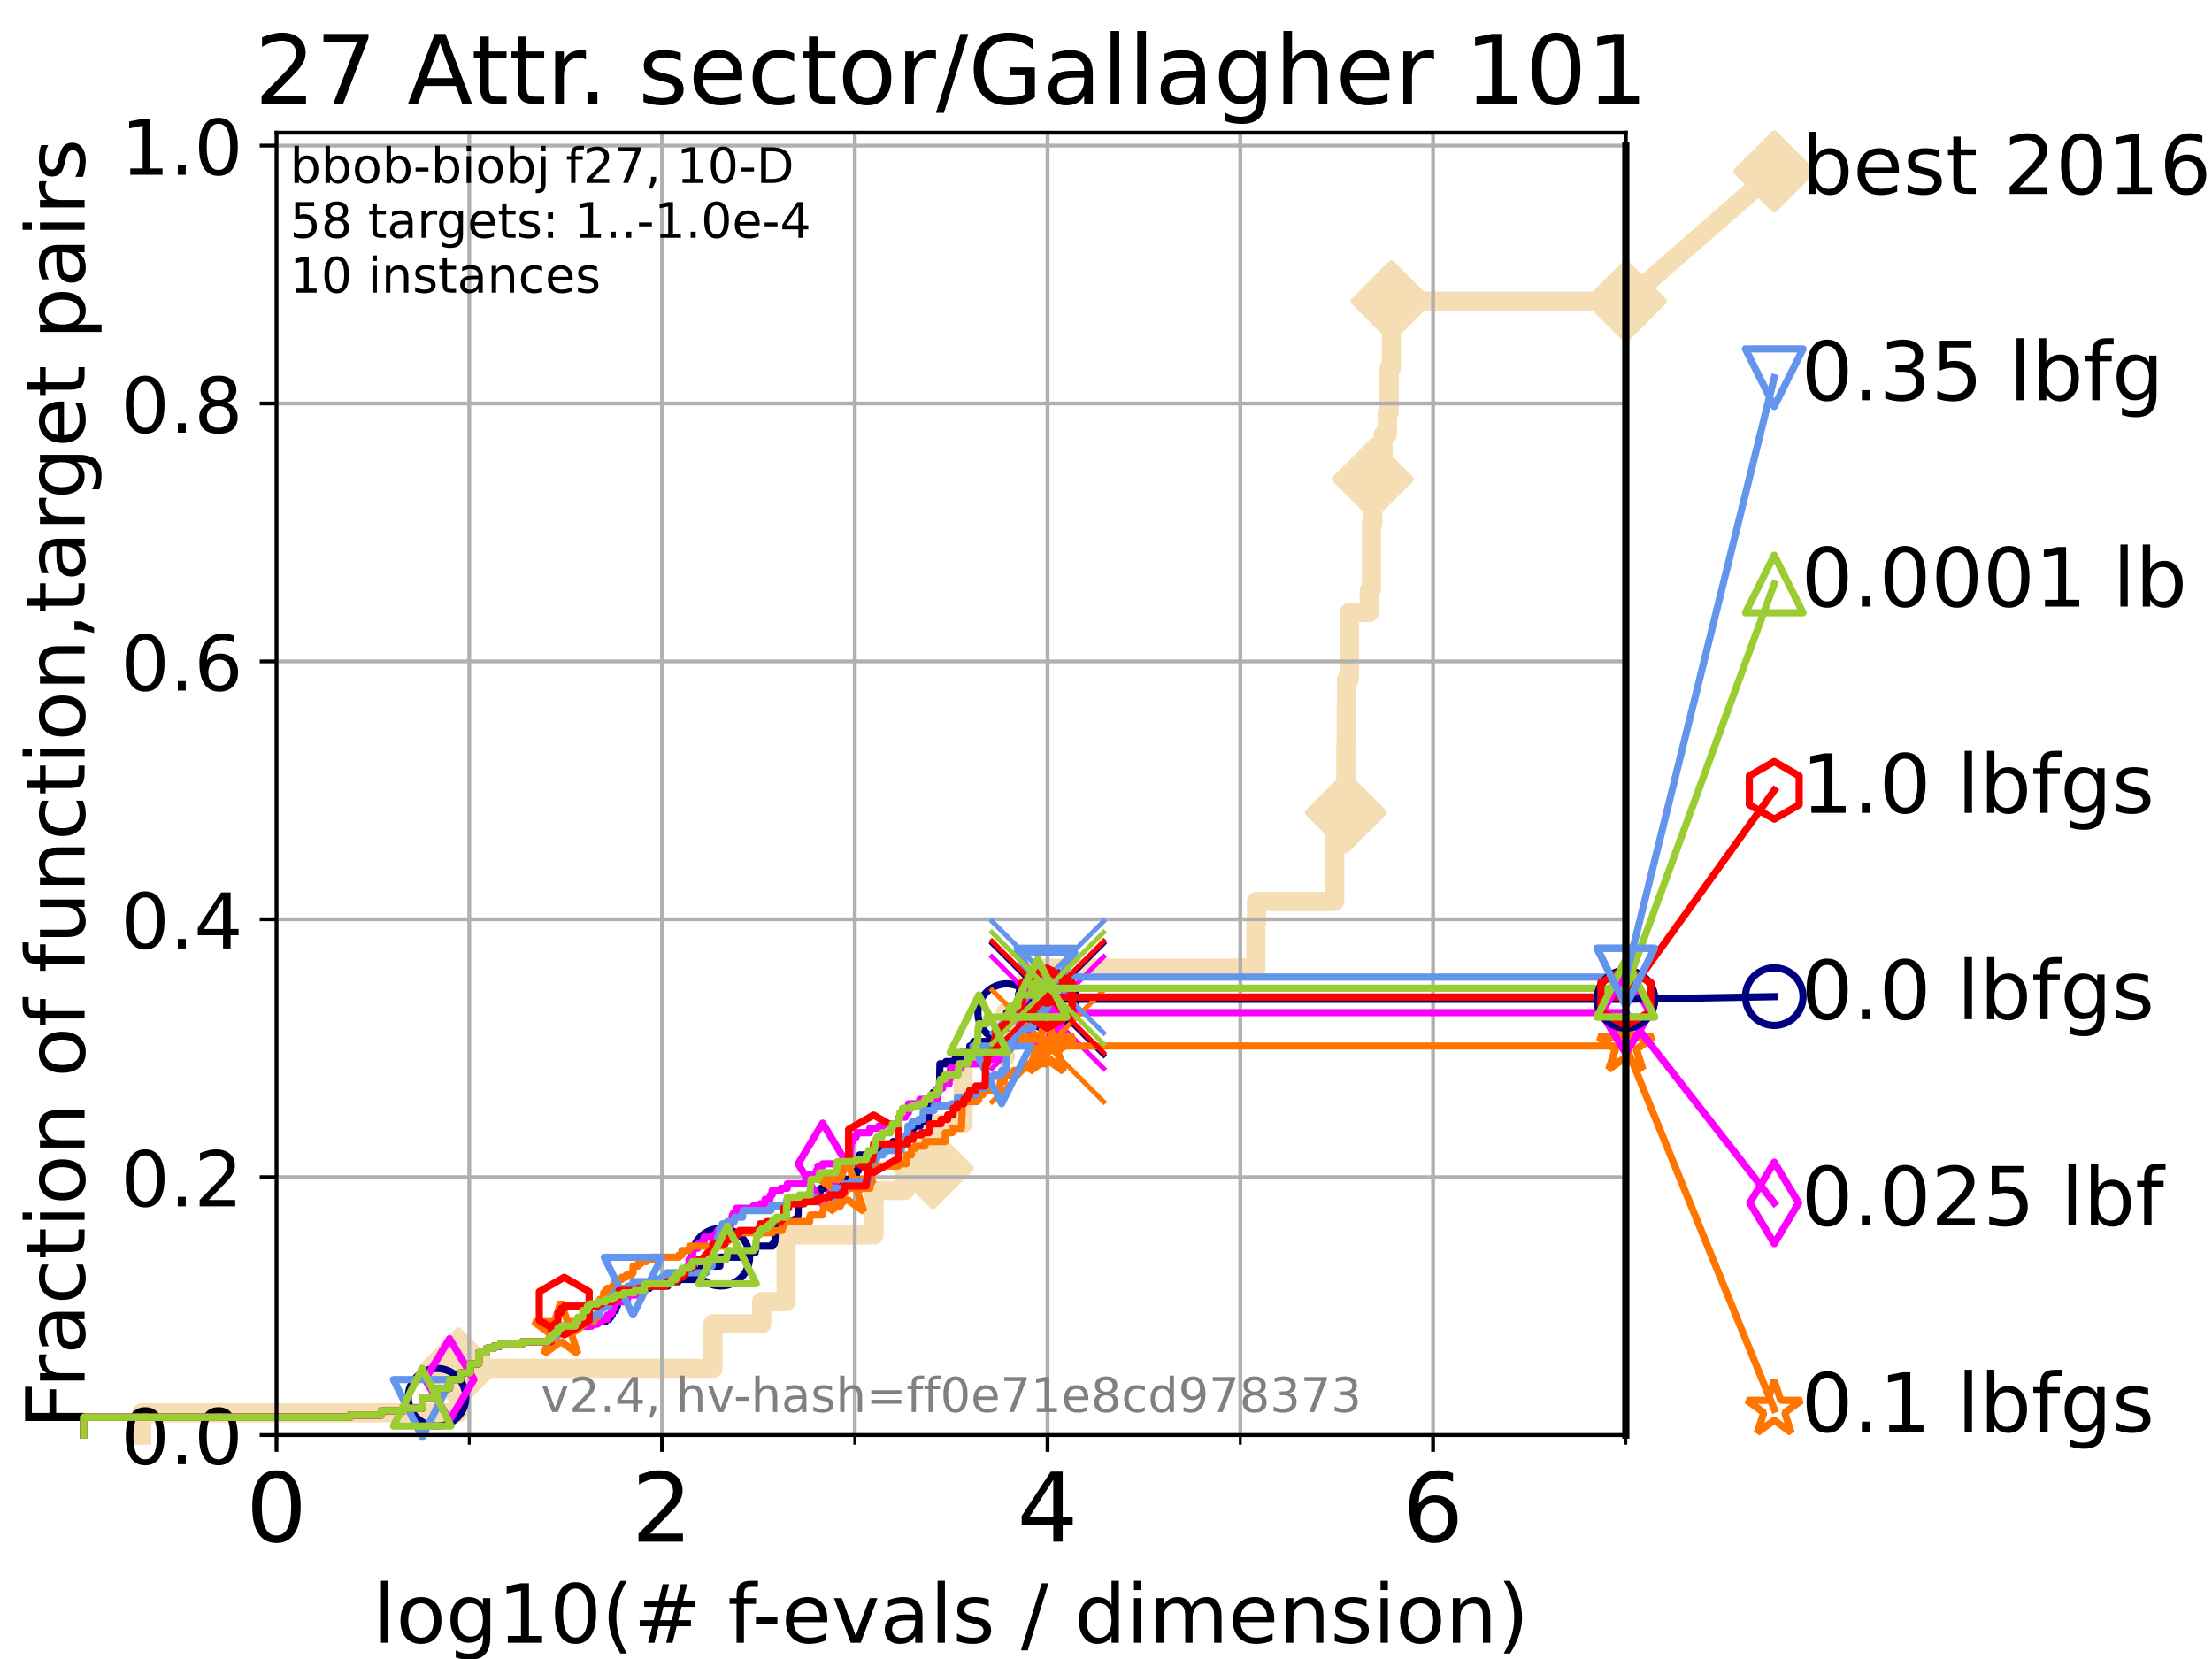 <?xml version="1.0" encoding="utf-8" standalone="no"?>
<!DOCTYPE svg PUBLIC "-//W3C//DTD SVG 1.1//EN"
  "http://www.w3.org/Graphics/SVG/1.1/DTD/svg11.dtd">
<!-- Created with matplotlib (https://matplotlib.org/) -->
<svg height="345.6pt" version="1.1" viewBox="0 0 460.8 345.6" width="460.8pt" xmlns="http://www.w3.org/2000/svg" xmlns:xlink="http://www.w3.org/1999/xlink">
 <defs>
  <style type="text/css">*{stroke-linecap:butt;stroke-linejoin:round;}</style>
 </defs>
 <g id="figure_1">
  <g id="patch_1">
   <path d="M 0 345.6 
L 460.8 345.6 
L 460.8 0 
L 0 0 
z
" style="fill:#ffffff;"/>
  </g>
  <g id="axes_1">
   <g id="patch_2">
    <path d="M 57.6 298.944 
L 338.688 298.944 
L 338.688 27.648 
L 57.6 27.648 
z
" style="fill:#ffffff;"/>
   </g>
   <g id="line2d_1">
    <path d="M 29.533 298.944 
L 29.533 294.313 
L 95.526 294.313 
L 95.526 285.05 
L 148.535 285.05 
L 148.535 275.788 
L 158.674 275.788 
L 158.674 271.157 
L 163.773 271.157 
L 163.773 257.263 
L 182.083 257.263 
L 182.083 248.001 
L 188.533 248.001 
L 188.533 243.37 
L 194.325 243.37 
L 194.325 234.107 
L 200.621 234.107 
L 200.621 220.214 
L 209.426 220.214 
L 209.426 210.951 
L 213.991 210.951 
L 213.991 201.689 
L 261.63 201.689 
L 261.63 192.426 
L 261.75 192.426 
L 261.75 187.795 
L 278.036 187.795 
L 278.036 173.901 
L 280.339 173.901 
L 280.339 169.27 
L 280.354 169.27 
L 280.354 155.377 
L 280.454 155.377 
L 280.454 146.114 
L 280.522 146.114 
L 280.522 141.483 
L 281.099 141.483 
L 281.099 127.589 
L 285.246 127.589 
L 285.246 122.958 
L 285.681 122.958 
L 285.681 109.065 
L 285.961 109.065 
L 285.961 99.802 
L 288.137 99.802 
L 288.137 90.54 
L 289.012 90.54 
L 289.012 85.909 
L 289.384 85.909 
L 289.384 76.646 
L 289.849 76.646 
L 289.849 62.753 
L 338.688 62.753 
" style="fill:none;stroke:#f5deb3;stroke-linecap:square;stroke-width:4;"/>
   </g>
   <g id="line2d_2">
    <defs>
     <path d="M 0 7.778 
L 7.778 0 
L 0 -7.778 
L -7.778 0 
z
" id="m0cf1acdce3" style="stroke:#f5deb3;stroke-linejoin:miter;stroke-width:1.5;"/>
    </defs>
    <g>
     <use style="fill:#f5deb3;stroke:#f5deb3;stroke-linejoin:miter;stroke-width:1.5;" x="95.526" xlink:href="#m0cf1acdce3" y="285.05"/>
     <use style="fill:#f5deb3;stroke:#f5deb3;stroke-linejoin:miter;stroke-width:1.5;" x="194.325" xlink:href="#m0cf1acdce3" y="243.37"/>
     <use style="fill:#f5deb3;stroke:#f5deb3;stroke-linejoin:miter;stroke-width:1.5;" x="280.354" xlink:href="#m0cf1acdce3" y="169.27"/>
     <use style="fill:#f5deb3;stroke:#f5deb3;stroke-linejoin:miter;stroke-width:1.5;" x="285.961" xlink:href="#m0cf1acdce3" y="99.802"/>
     <use style="fill:#f5deb3;stroke:#f5deb3;stroke-linejoin:miter;stroke-width:1.5;" x="289.849" xlink:href="#m0cf1acdce3" y="62.753"/>
     <use style="fill:#f5deb3;stroke:#f5deb3;stroke-linejoin:miter;stroke-width:1.5;" x="338.688" xlink:href="#m0cf1acdce3" y="62.753"/>
    </g>
   </g>
   <g id="line2d_3">
    <path style="fill:none;stroke:#f5deb3;stroke-linecap:square;stroke-width:4;"/>
    <g/>
   </g>
   <g id="line2d_4">
    <path d="M 338.688 62.753 
L 369.608 35.706 
" style="fill:none;stroke:#f5deb3;stroke-linecap:square;stroke-width:4;"/>
    <g>
     <use style="fill:#f5deb3;stroke:#f5deb3;stroke-linejoin:miter;stroke-width:1.5;" x="338.688" xlink:href="#m0cf1acdce3" y="62.753"/>
     <use style="fill:#f5deb3;stroke:#f5deb3;stroke-linejoin:miter;stroke-width:1.5;" x="369.608" xlink:href="#m0cf1acdce3" y="35.706"/>
    </g>
   </g>
   <g id="matplotlib.axis_1">
    <g id="xtick_1">
     <g id="line2d_5">
      <path clip-path="url(#p55e598b055)" d="M 57.6 298.944 
L 57.6 27.648 
" style="fill:none;stroke:#b0b0b0;stroke-linecap:square;stroke-width:0.8;"/>
     </g>
     <g id="line2d_6">
      <defs>
       <path d="M 0 0 
L 0 3.5 
" id="m1ac48c6808" style="stroke:#000000;stroke-width:0.8;"/>
      </defs>
      <g>
       <use style="stroke:#000000;stroke-width:0.8;" x="57.6" xlink:href="#m1ac48c6808" y="298.944"/>
      </g>
     </g>
     <g id="text_1">
      <!-- 0 -->
      <g transform="translate(51.237 321.141)scale(0.2 -0.2)">
       <defs>
        <path d="M 31.781 66.406 
Q 24.172 66.406 20.328 58.906 
Q 16.5 51.422 16.5 36.375 
Q 16.5 21.391 20.328 13.891 
Q 24.172 6.391 31.781 6.391 
Q 39.453 6.391 43.281 13.891 
Q 47.125 21.391 47.125 36.375 
Q 47.125 51.422 43.281 58.906 
Q 39.453 66.406 31.781 66.406 
z
M 31.781 74.219 
Q 44.047 74.219 50.516 64.516 
Q 56.984 54.828 56.984 36.375 
Q 56.984 17.969 50.516 8.266 
Q 44.047 -1.422 31.781 -1.422 
Q 19.531 -1.422 13.062 8.266 
Q 6.594 17.969 6.594 36.375 
Q 6.594 54.828 13.062 64.516 
Q 19.531 74.219 31.781 74.219 
z
" id="DejaVuSans-48"/>
       </defs>
       <use xlink:href="#DejaVuSans-48"/>
      </g>
     </g>
    </g>
    <g id="xtick_2">
     <g id="line2d_7">
      <path clip-path="url(#p55e598b055)" d="M 137.911 298.944 
L 137.911 27.648 
" style="fill:none;stroke:#b0b0b0;stroke-linecap:square;stroke-width:0.8;"/>
     </g>
     <g id="line2d_8">
      <g>
       <use style="stroke:#000000;stroke-width:0.8;" x="137.911" xlink:href="#m1ac48c6808" y="298.944"/>
      </g>
     </g>
     <g id="text_2">
      <!-- 2 -->
      <g transform="translate(131.548 321.141)scale(0.2 -0.2)">
       <defs>
        <path d="M 19.188 8.297 
L 53.609 8.297 
L 53.609 0 
L 7.328 0 
L 7.328 8.297 
Q 12.938 14.109 22.625 23.891 
Q 32.328 33.688 34.812 36.531 
Q 39.547 41.844 41.422 45.531 
Q 43.312 49.219 43.312 52.781 
Q 43.312 58.594 39.234 62.25 
Q 35.156 65.922 28.609 65.922 
Q 23.969 65.922 18.812 64.312 
Q 13.672 62.703 7.812 59.422 
L 7.812 69.391 
Q 13.766 71.781 18.938 73 
Q 24.125 74.219 28.422 74.219 
Q 39.75 74.219 46.484 68.547 
Q 53.219 62.891 53.219 53.422 
Q 53.219 48.922 51.531 44.891 
Q 49.859 40.875 45.406 35.406 
Q 44.188 33.984 37.641 27.219 
Q 31.109 20.453 19.188 8.297 
z
" id="DejaVuSans-50"/>
       </defs>
       <use xlink:href="#DejaVuSans-50"/>
      </g>
     </g>
    </g>
    <g id="xtick_3">
     <g id="line2d_9">
      <path clip-path="url(#p55e598b055)" d="M 218.222 298.944 
L 218.222 27.648 
" style="fill:none;stroke:#b0b0b0;stroke-linecap:square;stroke-width:0.8;"/>
     </g>
     <g id="line2d_10">
      <g>
       <use style="stroke:#000000;stroke-width:0.8;" x="218.222" xlink:href="#m1ac48c6808" y="298.944"/>
      </g>
     </g>
     <g id="text_3">
      <!-- 4 -->
      <g transform="translate(211.859 321.141)scale(0.2 -0.2)">
       <defs>
        <path d="M 37.797 64.312 
L 12.891 25.391 
L 37.797 25.391 
z
M 35.203 72.906 
L 47.609 72.906 
L 47.609 25.391 
L 58.016 25.391 
L 58.016 17.188 
L 47.609 17.188 
L 47.609 0 
L 37.797 0 
L 37.797 17.188 
L 4.891 17.188 
L 4.891 26.703 
z
" id="DejaVuSans-52"/>
       </defs>
       <use xlink:href="#DejaVuSans-52"/>
      </g>
     </g>
    </g>
    <g id="xtick_4">
     <g id="line2d_11">
      <path clip-path="url(#p55e598b055)" d="M 298.533 298.944 
L 298.533 27.648 
" style="fill:none;stroke:#b0b0b0;stroke-linecap:square;stroke-width:0.8;"/>
     </g>
     <g id="line2d_12">
      <g>
       <use style="stroke:#000000;stroke-width:0.8;" x="298.533" xlink:href="#m1ac48c6808" y="298.944"/>
      </g>
     </g>
     <g id="text_4">
      <!-- 6 -->
      <g transform="translate(292.17 321.141)scale(0.2 -0.2)">
       <defs>
        <path d="M 33.016 40.375 
Q 26.375 40.375 22.484 35.828 
Q 18.609 31.297 18.609 23.391 
Q 18.609 15.531 22.484 10.953 
Q 26.375 6.391 33.016 6.391 
Q 39.656 6.391 43.531 10.953 
Q 47.406 15.531 47.406 23.391 
Q 47.406 31.297 43.531 35.828 
Q 39.656 40.375 33.016 40.375 
z
M 52.594 71.297 
L 52.594 62.312 
Q 48.875 64.062 45.094 64.984 
Q 41.312 65.922 37.594 65.922 
Q 27.828 65.922 22.672 59.328 
Q 17.531 52.734 16.797 39.406 
Q 19.672 43.656 24.016 45.922 
Q 28.375 48.188 33.594 48.188 
Q 44.578 48.188 50.953 41.516 
Q 57.328 34.859 57.328 23.391 
Q 57.328 12.156 50.688 5.359 
Q 44.047 -1.422 33.016 -1.422 
Q 20.359 -1.422 13.672 8.266 
Q 6.984 17.969 6.984 36.375 
Q 6.984 53.656 15.188 63.938 
Q 23.391 74.219 37.203 74.219 
Q 40.922 74.219 44.703 73.484 
Q 48.484 72.75 52.594 71.297 
z
" id="DejaVuSans-54"/>
       </defs>
       <use xlink:href="#DejaVuSans-54"/>
      </g>
     </g>
    </g>
    <g id="xtick_5">
     <g id="line2d_13">
      <path clip-path="url(#p55e598b055)" d="M 97.755 298.944 
L 97.755 27.648 
" style="fill:none;stroke:#b0b0b0;stroke-linecap:square;stroke-width:0.8;"/>
     </g>
     <g id="line2d_14">
      <defs>
       <path d="M 0 0 
L 0 2 
" id="mb6bf189a63" style="stroke:#000000;stroke-width:0.6;"/>
      </defs>
      <g>
       <use style="stroke:#000000;stroke-width:0.6;" x="97.755" xlink:href="#mb6bf189a63" y="298.944"/>
      </g>
     </g>
    </g>
    <g id="xtick_6">
     <g id="line2d_15">
      <path clip-path="url(#p55e598b055)" d="M 178.066 298.944 
L 178.066 27.648 
" style="fill:none;stroke:#b0b0b0;stroke-linecap:square;stroke-width:0.8;"/>
     </g>
     <g id="line2d_16">
      <g>
       <use style="stroke:#000000;stroke-width:0.6;" x="178.066" xlink:href="#mb6bf189a63" y="298.944"/>
      </g>
     </g>
    </g>
    <g id="xtick_7">
     <g id="line2d_17">
      <path clip-path="url(#p55e598b055)" d="M 258.377 298.944 
L 258.377 27.648 
" style="fill:none;stroke:#b0b0b0;stroke-linecap:square;stroke-width:0.8;"/>
     </g>
     <g id="line2d_18">
      <g>
       <use style="stroke:#000000;stroke-width:0.6;" x="258.377" xlink:href="#mb6bf189a63" y="298.944"/>
      </g>
     </g>
    </g>
    <g id="xtick_8">
     <g id="line2d_19">
      <path clip-path="url(#p55e598b055)" d="M 338.688 298.944 
L 338.688 27.648 
" style="fill:none;stroke:#b0b0b0;stroke-linecap:square;stroke-width:0.8;"/>
     </g>
     <g id="line2d_20">
      <g>
       <use style="stroke:#000000;stroke-width:0.6;" x="338.688" xlink:href="#mb6bf189a63" y="298.944"/>
      </g>
     </g>
    </g>
    <g id="text_5">
     <!-- log10(# f-evals / dimension) -->
     <g transform="translate(77.764 342.218)scale(0.17 -0.17)">
      <defs>
       <path d="M 9.422 75.984 
L 18.406 75.984 
L 18.406 0 
L 9.422 0 
z
" id="DejaVuSans-108"/>
       <path d="M 30.609 48.391 
Q 23.391 48.391 19.188 42.75 
Q 14.984 37.109 14.984 27.297 
Q 14.984 17.484 19.156 11.844 
Q 23.344 6.203 30.609 6.203 
Q 37.797 6.203 41.984 11.859 
Q 46.188 17.531 46.188 27.297 
Q 46.188 37.016 41.984 42.703 
Q 37.797 48.391 30.609 48.391 
z
M 30.609 56 
Q 42.328 56 49.016 48.375 
Q 55.719 40.766 55.719 27.297 
Q 55.719 13.875 49.016 6.219 
Q 42.328 -1.422 30.609 -1.422 
Q 18.844 -1.422 12.172 6.219 
Q 5.516 13.875 5.516 27.297 
Q 5.516 40.766 12.172 48.375 
Q 18.844 56 30.609 56 
z
" id="DejaVuSans-111"/>
       <path d="M 45.406 27.984 
Q 45.406 37.75 41.375 43.109 
Q 37.359 48.484 30.078 48.484 
Q 22.859 48.484 18.828 43.109 
Q 14.797 37.75 14.797 27.984 
Q 14.797 18.266 18.828 12.891 
Q 22.859 7.516 30.078 7.516 
Q 37.359 7.516 41.375 12.891 
Q 45.406 18.266 45.406 27.984 
z
M 54.391 6.781 
Q 54.391 -7.172 48.188 -13.984 
Q 42 -20.797 29.203 -20.797 
Q 24.469 -20.797 20.266 -20.094 
Q 16.062 -19.391 12.109 -17.922 
L 12.109 -9.188 
Q 16.062 -11.328 19.922 -12.344 
Q 23.781 -13.375 27.781 -13.375 
Q 36.625 -13.375 41.016 -8.766 
Q 45.406 -4.156 45.406 5.172 
L 45.406 9.625 
Q 42.625 4.781 38.281 2.391 
Q 33.938 0 27.875 0 
Q 17.828 0 11.672 7.656 
Q 5.516 15.328 5.516 27.984 
Q 5.516 40.672 11.672 48.328 
Q 17.828 56 27.875 56 
Q 33.938 56 38.281 53.609 
Q 42.625 51.219 45.406 46.391 
L 45.406 54.688 
L 54.391 54.688 
z
" id="DejaVuSans-103"/>
       <path d="M 12.406 8.297 
L 28.516 8.297 
L 28.516 63.922 
L 10.984 60.406 
L 10.984 69.391 
L 28.422 72.906 
L 38.281 72.906 
L 38.281 8.297 
L 54.391 8.297 
L 54.391 0 
L 12.406 0 
z
" id="DejaVuSans-49"/>
       <path d="M 31 75.875 
Q 24.469 64.656 21.281 53.656 
Q 18.109 42.672 18.109 31.391 
Q 18.109 20.125 21.312 9.062 
Q 24.516 -2 31 -13.188 
L 23.188 -13.188 
Q 15.875 -1.703 12.234 9.375 
Q 8.594 20.453 8.594 31.391 
Q 8.594 42.281 12.203 53.312 
Q 15.828 64.359 23.188 75.875 
z
" id="DejaVuSans-40"/>
       <path d="M 51.125 44 
L 36.922 44 
L 32.812 27.688 
L 47.125 27.688 
z
M 43.797 71.781 
L 38.719 51.516 
L 52.984 51.516 
L 58.109 71.781 
L 65.922 71.781 
L 60.891 51.516 
L 76.125 51.516 
L 76.125 44 
L 58.984 44 
L 54.984 27.688 
L 70.516 27.688 
L 70.516 20.219 
L 53.078 20.219 
L 48 0 
L 40.188 0 
L 45.219 20.219 
L 30.906 20.219 
L 25.875 0 
L 18.016 0 
L 23.094 20.219 
L 7.719 20.219 
L 7.719 27.688 
L 24.906 27.688 
L 29 44 
L 13.281 44 
L 13.281 51.516 
L 30.906 51.516 
L 35.891 71.781 
z
" id="DejaVuSans-35"/>
       <path id="DejaVuSans-32"/>
       <path d="M 37.109 75.984 
L 37.109 68.5 
L 28.516 68.5 
Q 23.688 68.5 21.797 66.547 
Q 19.922 64.594 19.922 59.516 
L 19.922 54.688 
L 34.719 54.688 
L 34.719 47.703 
L 19.922 47.703 
L 19.922 0 
L 10.891 0 
L 10.891 47.703 
L 2.297 47.703 
L 2.297 54.688 
L 10.891 54.688 
L 10.891 58.5 
Q 10.891 67.625 15.141 71.797 
Q 19.391 75.984 28.609 75.984 
z
" id="DejaVuSans-102"/>
       <path d="M 4.891 31.391 
L 31.203 31.391 
L 31.203 23.391 
L 4.891 23.391 
z
" id="DejaVuSans-45"/>
       <path d="M 56.203 29.594 
L 56.203 25.203 
L 14.891 25.203 
Q 15.484 15.922 20.484 11.062 
Q 25.484 6.203 34.422 6.203 
Q 39.594 6.203 44.453 7.469 
Q 49.312 8.734 54.109 11.281 
L 54.109 2.781 
Q 49.266 0.734 44.188 -0.344 
Q 39.109 -1.422 33.891 -1.422 
Q 20.797 -1.422 13.156 6.188 
Q 5.516 13.812 5.516 26.812 
Q 5.516 40.234 12.766 48.109 
Q 20.016 56 32.328 56 
Q 43.359 56 49.781 48.891 
Q 56.203 41.797 56.203 29.594 
z
M 47.219 32.234 
Q 47.125 39.594 43.094 43.984 
Q 39.062 48.391 32.422 48.391 
Q 24.906 48.391 20.391 44.141 
Q 15.875 39.891 15.188 32.172 
z
" id="DejaVuSans-101"/>
       <path d="M 2.984 54.688 
L 12.5 54.688 
L 29.594 8.797 
L 46.688 54.688 
L 56.203 54.688 
L 35.688 0 
L 23.484 0 
z
" id="DejaVuSans-118"/>
       <path d="M 34.281 27.484 
Q 23.391 27.484 19.188 25 
Q 14.984 22.516 14.984 16.5 
Q 14.984 11.719 18.141 8.906 
Q 21.297 6.109 26.703 6.109 
Q 34.188 6.109 38.703 11.406 
Q 43.219 16.703 43.219 25.484 
L 43.219 27.484 
z
M 52.203 31.203 
L 52.203 0 
L 43.219 0 
L 43.219 8.297 
Q 40.141 3.328 35.547 0.953 
Q 30.953 -1.422 24.312 -1.422 
Q 15.922 -1.422 10.953 3.297 
Q 6 8.016 6 15.922 
Q 6 25.141 12.172 29.828 
Q 18.359 34.516 30.609 34.516 
L 43.219 34.516 
L 43.219 35.406 
Q 43.219 41.609 39.141 45 
Q 35.062 48.391 27.688 48.391 
Q 23 48.391 18.547 47.266 
Q 14.109 46.141 10.016 43.891 
L 10.016 52.203 
Q 14.938 54.109 19.578 55.047 
Q 24.219 56 28.609 56 
Q 40.484 56 46.344 49.844 
Q 52.203 43.703 52.203 31.203 
z
" id="DejaVuSans-97"/>
       <path d="M 44.281 53.078 
L 44.281 44.578 
Q 40.484 46.531 36.375 47.5 
Q 32.281 48.484 27.875 48.484 
Q 21.188 48.484 17.844 46.438 
Q 14.5 44.391 14.5 40.281 
Q 14.5 37.156 16.891 35.375 
Q 19.281 33.594 26.516 31.984 
L 29.594 31.297 
Q 39.156 29.25 43.188 25.516 
Q 47.219 21.781 47.219 15.094 
Q 47.219 7.469 41.188 3.016 
Q 35.156 -1.422 24.609 -1.422 
Q 20.219 -1.422 15.453 -0.562 
Q 10.688 0.297 5.422 2 
L 5.422 11.281 
Q 10.406 8.688 15.234 7.391 
Q 20.062 6.109 24.812 6.109 
Q 31.156 6.109 34.562 8.281 
Q 37.984 10.453 37.984 14.406 
Q 37.984 18.062 35.516 20.016 
Q 33.062 21.969 24.703 23.781 
L 21.578 24.516 
Q 13.234 26.266 9.516 29.906 
Q 5.812 33.547 5.812 39.891 
Q 5.812 47.609 11.281 51.797 
Q 16.75 56 26.812 56 
Q 31.781 56 36.172 55.266 
Q 40.578 54.547 44.281 53.078 
z
" id="DejaVuSans-115"/>
       <path d="M 25.391 72.906 
L 33.688 72.906 
L 8.297 -9.281 
L 0 -9.281 
z
" id="DejaVuSans-47"/>
       <path d="M 45.406 46.391 
L 45.406 75.984 
L 54.391 75.984 
L 54.391 0 
L 45.406 0 
L 45.406 8.203 
Q 42.578 3.328 38.25 0.953 
Q 33.938 -1.422 27.875 -1.422 
Q 17.969 -1.422 11.734 6.484 
Q 5.516 14.406 5.516 27.297 
Q 5.516 40.188 11.734 48.094 
Q 17.969 56 27.875 56 
Q 33.938 56 38.25 53.625 
Q 42.578 51.266 45.406 46.391 
z
M 14.797 27.297 
Q 14.797 17.391 18.875 11.75 
Q 22.953 6.109 30.078 6.109 
Q 37.203 6.109 41.297 11.75 
Q 45.406 17.391 45.406 27.297 
Q 45.406 37.203 41.297 42.844 
Q 37.203 48.484 30.078 48.484 
Q 22.953 48.484 18.875 42.844 
Q 14.797 37.203 14.797 27.297 
z
" id="DejaVuSans-100"/>
       <path d="M 9.422 54.688 
L 18.406 54.688 
L 18.406 0 
L 9.422 0 
z
M 9.422 75.984 
L 18.406 75.984 
L 18.406 64.594 
L 9.422 64.594 
z
" id="DejaVuSans-105"/>
       <path d="M 52 44.188 
Q 55.375 50.25 60.062 53.125 
Q 64.75 56 71.094 56 
Q 79.641 56 84.281 50.016 
Q 88.922 44.047 88.922 33.016 
L 88.922 0 
L 79.891 0 
L 79.891 32.719 
Q 79.891 40.578 77.094 44.375 
Q 74.312 48.188 68.609 48.188 
Q 61.625 48.188 57.562 43.547 
Q 53.516 38.922 53.516 30.906 
L 53.516 0 
L 44.484 0 
L 44.484 32.719 
Q 44.484 40.625 41.703 44.406 
Q 38.922 48.188 33.109 48.188 
Q 26.219 48.188 22.156 43.531 
Q 18.109 38.875 18.109 30.906 
L 18.109 0 
L 9.078 0 
L 9.078 54.688 
L 18.109 54.688 
L 18.109 46.188 
Q 21.188 51.219 25.484 53.609 
Q 29.781 56 35.688 56 
Q 41.656 56 45.828 52.969 
Q 50 49.953 52 44.188 
z
" id="DejaVuSans-109"/>
       <path d="M 54.891 33.016 
L 54.891 0 
L 45.906 0 
L 45.906 32.719 
Q 45.906 40.484 42.875 44.328 
Q 39.844 48.188 33.797 48.188 
Q 26.516 48.188 22.312 43.547 
Q 18.109 38.922 18.109 30.906 
L 18.109 0 
L 9.078 0 
L 9.078 54.688 
L 18.109 54.688 
L 18.109 46.188 
Q 21.344 51.125 25.703 53.562 
Q 30.078 56 35.797 56 
Q 45.219 56 50.047 50.172 
Q 54.891 44.344 54.891 33.016 
z
" id="DejaVuSans-110"/>
       <path d="M 8.016 75.875 
L 15.828 75.875 
Q 23.141 64.359 26.781 53.312 
Q 30.422 42.281 30.422 31.391 
Q 30.422 20.453 26.781 9.375 
Q 23.141 -1.703 15.828 -13.188 
L 8.016 -13.188 
Q 14.5 -2 17.703 9.062 
Q 20.906 20.125 20.906 31.391 
Q 20.906 42.672 17.703 53.656 
Q 14.5 64.656 8.016 75.875 
z
" id="DejaVuSans-41"/>
      </defs>
      <use xlink:href="#DejaVuSans-108"/>
      <use x="27.783" xlink:href="#DejaVuSans-111"/>
      <use x="88.965" xlink:href="#DejaVuSans-103"/>
      <use x="152.441" xlink:href="#DejaVuSans-49"/>
      <use x="216.064" xlink:href="#DejaVuSans-48"/>
      <use x="279.688" xlink:href="#DejaVuSans-40"/>
      <use x="318.701" xlink:href="#DejaVuSans-35"/>
      <use x="402.49" xlink:href="#DejaVuSans-32"/>
      <use x="434.277" xlink:href="#DejaVuSans-102"/>
      <use x="463.982" xlink:href="#DejaVuSans-45"/>
      <use x="500.066" xlink:href="#DejaVuSans-101"/>
      <use x="561.59" xlink:href="#DejaVuSans-118"/>
      <use x="620.77" xlink:href="#DejaVuSans-97"/>
      <use x="682.049" xlink:href="#DejaVuSans-108"/>
      <use x="709.832" xlink:href="#DejaVuSans-115"/>
      <use x="761.932" xlink:href="#DejaVuSans-32"/>
      <use x="793.719" xlink:href="#DejaVuSans-47"/>
      <use x="827.41" xlink:href="#DejaVuSans-32"/>
      <use x="859.197" xlink:href="#DejaVuSans-100"/>
      <use x="922.674" xlink:href="#DejaVuSans-105"/>
      <use x="950.457" xlink:href="#DejaVuSans-109"/>
      <use x="1047.869" xlink:href="#DejaVuSans-101"/>
      <use x="1109.393" xlink:href="#DejaVuSans-110"/>
      <use x="1172.771" xlink:href="#DejaVuSans-115"/>
      <use x="1224.871" xlink:href="#DejaVuSans-105"/>
      <use x="1252.654" xlink:href="#DejaVuSans-111"/>
      <use x="1313.836" xlink:href="#DejaVuSans-110"/>
      <use x="1377.215" xlink:href="#DejaVuSans-41"/>
     </g>
    </g>
   </g>
   <g id="matplotlib.axis_2">
    <g id="ytick_1">
     <g id="line2d_21">
      <path clip-path="url(#p55e598b055)" d="M 57.6 298.944 
L 338.688 298.944 
" style="fill:none;stroke:#b0b0b0;stroke-linecap:square;stroke-width:0.8;"/>
     </g>
     <g id="line2d_22">
      <defs>
       <path d="M 0 0 
L -3.5 0 
" id="m9b368df051" style="stroke:#000000;stroke-width:0.8;"/>
      </defs>
      <g>
       <use style="stroke:#000000;stroke-width:0.8;" x="57.6" xlink:href="#m9b368df051" y="298.944"/>
      </g>
     </g>
     <g id="text_6">
      <!-- 0.0 -->
      <g transform="translate(25.155 305.023)scale(0.16 -0.16)">
       <defs>
        <path d="M 10.688 12.406 
L 21 12.406 
L 21 0 
L 10.688 0 
z
" id="DejaVuSans-46"/>
       </defs>
       <use xlink:href="#DejaVuSans-48"/>
       <use x="63.623" xlink:href="#DejaVuSans-46"/>
       <use x="95.41" xlink:href="#DejaVuSans-48"/>
      </g>
     </g>
    </g>
    <g id="ytick_2">
     <g id="line2d_23">
      <path clip-path="url(#p55e598b055)" d="M 57.6 245.222 
L 338.688 245.222 
" style="fill:none;stroke:#b0b0b0;stroke-linecap:square;stroke-width:0.8;"/>
     </g>
     <g id="line2d_24">
      <g>
       <use style="stroke:#000000;stroke-width:0.8;" x="57.6" xlink:href="#m9b368df051" y="245.222"/>
      </g>
     </g>
     <g id="text_7">
      <!-- 0.2 -->
      <g transform="translate(25.155 251.301)scale(0.16 -0.16)">
       <use xlink:href="#DejaVuSans-48"/>
       <use x="63.623" xlink:href="#DejaVuSans-46"/>
       <use x="95.41" xlink:href="#DejaVuSans-50"/>
      </g>
     </g>
    </g>
    <g id="ytick_3">
     <g id="line2d_25">
      <path clip-path="url(#p55e598b055)" d="M 57.6 191.5 
L 338.688 191.5 
" style="fill:none;stroke:#b0b0b0;stroke-linecap:square;stroke-width:0.8;"/>
     </g>
     <g id="line2d_26">
      <g>
       <use style="stroke:#000000;stroke-width:0.8;" x="57.6" xlink:href="#m9b368df051" y="191.5"/>
      </g>
     </g>
     <g id="text_8">
      <!-- 0.4 -->
      <g transform="translate(25.155 197.579)scale(0.16 -0.16)">
       <use xlink:href="#DejaVuSans-48"/>
       <use x="63.623" xlink:href="#DejaVuSans-46"/>
       <use x="95.41" xlink:href="#DejaVuSans-52"/>
      </g>
     </g>
    </g>
    <g id="ytick_4">
     <g id="line2d_27">
      <path clip-path="url(#p55e598b055)" d="M 57.6 137.778 
L 338.688 137.778 
" style="fill:none;stroke:#b0b0b0;stroke-linecap:square;stroke-width:0.8;"/>
     </g>
     <g id="line2d_28">
      <g>
       <use style="stroke:#000000;stroke-width:0.8;" x="57.6" xlink:href="#m9b368df051" y="137.778"/>
      </g>
     </g>
     <g id="text_9">
      <!-- 0.6 -->
      <g transform="translate(25.155 143.857)scale(0.16 -0.16)">
       <use xlink:href="#DejaVuSans-48"/>
       <use x="63.623" xlink:href="#DejaVuSans-46"/>
       <use x="95.41" xlink:href="#DejaVuSans-54"/>
      </g>
     </g>
    </g>
    <g id="ytick_5">
     <g id="line2d_29">
      <path clip-path="url(#p55e598b055)" d="M 57.6 84.056 
L 338.688 84.056 
" style="fill:none;stroke:#b0b0b0;stroke-linecap:square;stroke-width:0.8;"/>
     </g>
     <g id="line2d_30">
      <g>
       <use style="stroke:#000000;stroke-width:0.8;" x="57.6" xlink:href="#m9b368df051" y="84.056"/>
      </g>
     </g>
     <g id="text_10">
      <!-- 0.8 -->
      <g transform="translate(25.155 90.135)scale(0.16 -0.16)">
       <defs>
        <path d="M 31.781 34.625 
Q 24.75 34.625 20.719 30.859 
Q 16.703 27.094 16.703 20.516 
Q 16.703 13.922 20.719 10.156 
Q 24.75 6.391 31.781 6.391 
Q 38.812 6.391 42.859 10.172 
Q 46.922 13.969 46.922 20.516 
Q 46.922 27.094 42.891 30.859 
Q 38.875 34.625 31.781 34.625 
z
M 21.922 38.812 
Q 15.578 40.375 12.031 44.719 
Q 8.5 49.078 8.5 55.328 
Q 8.5 64.062 14.719 69.141 
Q 20.953 74.219 31.781 74.219 
Q 42.672 74.219 48.875 69.141 
Q 55.078 64.062 55.078 55.328 
Q 55.078 49.078 51.531 44.719 
Q 48 40.375 41.703 38.812 
Q 48.828 37.156 52.797 32.312 
Q 56.781 27.484 56.781 20.516 
Q 56.781 9.906 50.312 4.234 
Q 43.844 -1.422 31.781 -1.422 
Q 19.734 -1.422 13.25 4.234 
Q 6.781 9.906 6.781 20.516 
Q 6.781 27.484 10.781 32.312 
Q 14.797 37.156 21.922 38.812 
z
M 18.312 54.391 
Q 18.312 48.734 21.844 45.562 
Q 25.391 42.391 31.781 42.391 
Q 38.141 42.391 41.719 45.562 
Q 45.312 48.734 45.312 54.391 
Q 45.312 60.062 41.719 63.234 
Q 38.141 66.406 31.781 66.406 
Q 25.391 66.406 21.844 63.234 
Q 18.312 60.062 18.312 54.391 
z
" id="DejaVuSans-56"/>
       </defs>
       <use xlink:href="#DejaVuSans-48"/>
       <use x="63.623" xlink:href="#DejaVuSans-46"/>
       <use x="95.41" xlink:href="#DejaVuSans-56"/>
      </g>
     </g>
    </g>
    <g id="ytick_6">
     <g id="line2d_31">
      <path clip-path="url(#p55e598b055)" d="M 57.6 30.334 
L 338.688 30.334 
" style="fill:none;stroke:#b0b0b0;stroke-linecap:square;stroke-width:0.8;"/>
     </g>
     <g id="line2d_32">
      <g>
       <use style="stroke:#000000;stroke-width:0.8;" x="57.6" xlink:href="#m9b368df051" y="30.334"/>
      </g>
     </g>
     <g id="text_11">
      <!-- 1.0 -->
      <g transform="translate(25.155 36.413)scale(0.16 -0.16)">
       <use xlink:href="#DejaVuSans-49"/>
       <use x="63.623" xlink:href="#DejaVuSans-46"/>
       <use x="95.41" xlink:href="#DejaVuSans-48"/>
      </g>
     </g>
    </g>
    <g id="text_12">
     <!-- Fraction of function,target pairs -->
     <g transform="translate(17.62 297.681)rotate(-90)scale(0.17 -0.17)">
      <defs>
       <path d="M 9.812 72.906 
L 51.703 72.906 
L 51.703 64.594 
L 19.672 64.594 
L 19.672 43.109 
L 48.578 43.109 
L 48.578 34.812 
L 19.672 34.812 
L 19.672 0 
L 9.812 0 
z
" id="DejaVuSans-70"/>
       <path d="M 41.109 46.297 
Q 39.594 47.172 37.812 47.578 
Q 36.031 48 33.891 48 
Q 26.266 48 22.188 43.047 
Q 18.109 38.094 18.109 28.812 
L 18.109 0 
L 9.078 0 
L 9.078 54.688 
L 18.109 54.688 
L 18.109 46.188 
Q 20.953 51.172 25.484 53.578 
Q 30.031 56 36.531 56 
Q 37.453 56 38.578 55.875 
Q 39.703 55.766 41.062 55.516 
z
" id="DejaVuSans-114"/>
       <path d="M 48.781 52.594 
L 48.781 44.188 
Q 44.969 46.297 41.141 47.344 
Q 37.312 48.391 33.406 48.391 
Q 24.656 48.391 19.812 42.844 
Q 14.984 37.312 14.984 27.297 
Q 14.984 17.281 19.812 11.734 
Q 24.656 6.203 33.406 6.203 
Q 37.312 6.203 41.141 7.25 
Q 44.969 8.297 48.781 10.406 
L 48.781 2.094 
Q 45.016 0.344 40.984 -0.531 
Q 36.969 -1.422 32.422 -1.422 
Q 20.062 -1.422 12.781 6.344 
Q 5.516 14.109 5.516 27.297 
Q 5.516 40.672 12.859 48.328 
Q 20.219 56 33.016 56 
Q 37.156 56 41.109 55.141 
Q 45.062 54.297 48.781 52.594 
z
" id="DejaVuSans-99"/>
       <path d="M 18.312 70.219 
L 18.312 54.688 
L 36.812 54.688 
L 36.812 47.703 
L 18.312 47.703 
L 18.312 18.016 
Q 18.312 11.328 20.141 9.422 
Q 21.969 7.516 27.594 7.516 
L 36.812 7.516 
L 36.812 0 
L 27.594 0 
Q 17.188 0 13.234 3.875 
Q 9.281 7.766 9.281 18.016 
L 9.281 47.703 
L 2.688 47.703 
L 2.688 54.688 
L 9.281 54.688 
L 9.281 70.219 
z
" id="DejaVuSans-116"/>
       <path d="M 8.5 21.578 
L 8.5 54.688 
L 17.484 54.688 
L 17.484 21.922 
Q 17.484 14.156 20.5 10.266 
Q 23.531 6.391 29.594 6.391 
Q 36.859 6.391 41.078 11.031 
Q 45.312 15.672 45.312 23.688 
L 45.312 54.688 
L 54.297 54.688 
L 54.297 0 
L 45.312 0 
L 45.312 8.406 
Q 42.047 3.422 37.719 1 
Q 33.406 -1.422 27.688 -1.422 
Q 18.266 -1.422 13.375 4.438 
Q 8.5 10.297 8.5 21.578 
z
M 31.109 56 
z
" id="DejaVuSans-117"/>
       <path d="M 11.719 12.406 
L 22.016 12.406 
L 22.016 4 
L 14.016 -11.625 
L 7.719 -11.625 
L 11.719 4 
z
" id="DejaVuSans-44"/>
       <path d="M 18.109 8.203 
L 18.109 -20.797 
L 9.078 -20.797 
L 9.078 54.688 
L 18.109 54.688 
L 18.109 46.391 
Q 20.953 51.266 25.266 53.625 
Q 29.594 56 35.594 56 
Q 45.562 56 51.781 48.094 
Q 58.016 40.188 58.016 27.297 
Q 58.016 14.406 51.781 6.484 
Q 45.562 -1.422 35.594 -1.422 
Q 29.594 -1.422 25.266 0.953 
Q 20.953 3.328 18.109 8.203 
z
M 48.688 27.297 
Q 48.688 37.203 44.609 42.844 
Q 40.531 48.484 33.406 48.484 
Q 26.266 48.484 22.188 42.844 
Q 18.109 37.203 18.109 27.297 
Q 18.109 17.391 22.188 11.75 
Q 26.266 6.109 33.406 6.109 
Q 40.531 6.109 44.609 11.75 
Q 48.688 17.391 48.688 27.297 
z
" id="DejaVuSans-112"/>
      </defs>
      <use xlink:href="#DejaVuSans-70"/>
      <use x="50.27" xlink:href="#DejaVuSans-114"/>
      <use x="91.383" xlink:href="#DejaVuSans-97"/>
      <use x="152.662" xlink:href="#DejaVuSans-99"/>
      <use x="207.643" xlink:href="#DejaVuSans-116"/>
      <use x="246.852" xlink:href="#DejaVuSans-105"/>
      <use x="274.635" xlink:href="#DejaVuSans-111"/>
      <use x="335.816" xlink:href="#DejaVuSans-110"/>
      <use x="399.195" xlink:href="#DejaVuSans-32"/>
      <use x="430.982" xlink:href="#DejaVuSans-111"/>
      <use x="492.164" xlink:href="#DejaVuSans-102"/>
      <use x="527.369" xlink:href="#DejaVuSans-32"/>
      <use x="559.156" xlink:href="#DejaVuSans-102"/>
      <use x="594.361" xlink:href="#DejaVuSans-117"/>
      <use x="657.74" xlink:href="#DejaVuSans-110"/>
      <use x="721.119" xlink:href="#DejaVuSans-99"/>
      <use x="776.1" xlink:href="#DejaVuSans-116"/>
      <use x="815.309" xlink:href="#DejaVuSans-105"/>
      <use x="843.092" xlink:href="#DejaVuSans-111"/>
      <use x="904.273" xlink:href="#DejaVuSans-110"/>
      <use x="967.652" xlink:href="#DejaVuSans-44"/>
      <use x="999.439" xlink:href="#DejaVuSans-116"/>
      <use x="1038.648" xlink:href="#DejaVuSans-97"/>
      <use x="1099.928" xlink:href="#DejaVuSans-114"/>
      <use x="1139.291" xlink:href="#DejaVuSans-103"/>
      <use x="1202.768" xlink:href="#DejaVuSans-101"/>
      <use x="1264.291" xlink:href="#DejaVuSans-116"/>
      <use x="1303.5" xlink:href="#DejaVuSans-32"/>
      <use x="1335.287" xlink:href="#DejaVuSans-112"/>
      <use x="1398.764" xlink:href="#DejaVuSans-97"/>
      <use x="1460.043" xlink:href="#DejaVuSans-105"/>
      <use x="1487.826" xlink:href="#DejaVuSans-114"/>
      <use x="1528.939" xlink:href="#DejaVuSans-115"/>
     </g>
    </g>
   </g>
   <g id="line2d_33">
    <defs>
     <path d="M 0 1.5 
C 0.398 1.5 0.779 1.342 1.061 1.061 
C 1.342 0.779 1.5 0.398 1.5 0 
C 1.5 -0.398 1.342 -0.779 1.061 -1.061 
C 0.779 -1.342 0.398 -1.5 0 -1.5 
C -0.398 -1.5 -0.779 -1.342 -1.061 -1.061 
C -1.342 -0.779 -1.5 -0.398 -1.5 0 
C -1.5 0.398 -1.342 0.779 -1.061 1.061 
C -0.779 1.342 -0.398 1.5 0 1.5 
z
" id="m962aee5ad8" style="stroke:#f5deb3;"/>
    </defs>
    <g>
     <use style="fill:#f5deb3;stroke:#f5deb3;" x="289.849" xlink:href="#m962aee5ad8" y="62.753"/>
     <use style="fill:#f5deb3;stroke:#f5deb3;" x="289.849" xlink:href="#m962aee5ad8" y="62.753"/>
    </g>
   </g>
   <g id="line2d_34">
    <defs>
     <path d="M 0 1.5 
C 0.398 1.5 0.779 1.342 1.061 1.061 
C 1.342 0.779 1.5 0.398 1.5 0 
C 1.5 -0.398 1.342 -0.779 1.061 -1.061 
C 0.779 -1.342 0.398 -1.5 0 -1.5 
C -0.398 -1.5 -0.779 -1.342 -1.061 -1.061 
C -1.342 -0.779 -1.5 -0.398 -1.5 0 
C -1.5 0.398 -1.342 0.779 -1.061 1.061 
C -0.779 1.342 -0.398 1.5 0 1.5 
z
" id="mebb1831558" style="stroke:#000080;"/>
    </defs>
    <g>
     <use style="fill:#000080;stroke:#000080;" x="218.141" xlink:href="#mebb1831558" y="208.172"/>
     <use style="fill:#000080;stroke:#000080;" x="218.141" xlink:href="#mebb1831558" y="208.172"/>
    </g>
   </g>
   <g id="line2d_35">
    <path d="M 17.445 298.944 
L 17.445 295.239 
L 72.868 295.239 
L 72.868 294.776 
L 79.447 294.776 
L 79.447 293.85 
L 84.213 293.85 
L 84.213 293.387 
L 87.952 293.387 
L 87.952 291.071 
L 91.03 291.071 
L 91.03 289.218 
L 93.645 289.218 
L 93.645 287.366 
L 95.918 287.366 
L 95.918 285.977 
L 97.929 285.977 
L 97.929 284.124 
L 99.732 284.124 
L 99.732 281.809 
L 101.366 281.809 
L 101.366 280.882 
L 102.859 280.882 
L 102.859 280.419 
L 104.235 280.419 
L 104.235 279.956 
L 108.857 279.956 
L 108.857 279.493 
L 114.817 279.493 
L 114.817 278.567 
L 115.523 278.567 
L 115.523 278.104 
L 116.203 278.104 
L 116.203 277.177 
L 116.856 277.177 
L 116.856 276.714 
L 120.382 276.714 
L 120.382 276.251 
L 122.824 276.251 
L 122.824 275.788 
L 124.52 275.788 
L 124.52 275.325 
L 126.134 275.325 
L 126.134 274.862 
L 126.872 274.862 
L 126.872 274.399 
L 127.229 274.399 
L 127.229 273.935 
L 127.548 273.935 
L 127.58 273.009 
L 128.23 273.009 
L 128.26 272.083 
L 128.591 272.083 
L 128.591 271.157 
L 128.915 271.157 
L 128.915 269.304 
L 130.155 269.304 
L 130.155 268.841 
L 132.399 268.841 
L 132.399 268.378 
L 135.301 268.378 
L 135.301 267.915 
L 139.107 267.915 
L 139.107 266.989 
L 141.293 266.989 
L 141.293 266.526 
L 144.712 266.526 
L 144.712 266.062 
L 145.247 266.062 
L 145.35 265.136 
L 145.621 265.136 
L 145.621 264.673 
L 146.107 264.673 
L 146.107 263.747 
L 149.964 263.747 
L 149.964 262.821 
L 150.146 262.821 
L 150.155 261.894 
L 154.959 261.894 
L 154.959 261.431 
L 156.003 261.431 
L 156.003 260.968 
L 157.307 260.968 
L 157.307 260.505 
L 157.432 260.505 
L 157.432 259.579 
L 160.947 259.579 
L 160.947 259.116 
L 161.275 259.116 
L 161.275 258.653 
L 161.425 258.653 
L 161.524 256.337 
L 161.623 256.337 
L 161.721 254.948 
L 162.564 254.948 
L 162.564 254.484 
L 165.487 254.484 
L 165.487 254.021 
L 166.141 254.021 
L 166.217 253.095 
L 166.255 253.095 
L 166.293 251.243 
L 166.368 251.243 
L 166.368 250.779 
L 166.836 250.779 
L 166.836 249.853 
L 168.624 249.853 
L 168.722 248.464 
L 169.631 248.464 
L 169.631 248.001 
L 171.035 248.001 
L 171.035 247.538 
L 175.377 247.538 
L 175.377 247.075 
L 175.66 247.075 
L 175.66 246.148 
L 175.892 246.148 
L 175.892 245.685 
L 177.389 245.685 
L 177.389 245.222 
L 178.384 245.222 
L 178.441 243.833 
L 178.849 243.833 
L 178.904 241.98 
L 178.977 241.98 
L 179.068 240.591 
L 181.868 240.591 
L 181.868 240.128 
L 183.246 240.128 
L 183.246 239.201 
L 185.754 239.201 
L 185.754 238.275 
L 186.024 238.275 
L 186.024 237.812 
L 189.157 237.812 
L 189.228 235.96 
L 189.87 235.96 
L 189.87 235.496 
L 190.094 235.496 
L 190.094 235.033 
L 190.352 235.033 
L 190.352 234.57 
L 191.66 234.57 
L 191.66 233.644 
L 192.296 233.644 
L 192.296 233.181 
L 193.375 233.181 
L 193.479 230.865 
L 193.77 230.865 
L 193.778 229.013 
L 194.309 229.013 
L 194.331 227.623 
L 194.897 227.623 
L 194.897 227.16 
L 195.712 227.16 
L 195.803 221.603 
L 197.054 221.603 
L 197.054 221.14 
L 199.009 221.14 
L 199.009 220.214 
L 200.149 220.214 
L 200.149 219.287 
L 202.017 219.287 
L 202.027 217.898 
L 202.819 217.898 
L 202.819 216.972 
L 207.264 216.972 
L 207.264 216.509 
L 207.556 216.509 
L 207.659 214.193 
L 209.698 214.193 
L 209.72 210.951 
L 211.313 210.951 
L 211.313 210.488 
L 214.104 210.488 
L 214.104 209.562 
L 218.072 209.562 
L 218.141 208.172 
L 338.688 208.172 
L 338.688 208.172 
" style="fill:none;stroke:#000080;stroke-linecap:square;stroke-width:1.5;"/>
   </g>
   <g id="line2d_36">
    <defs>
     <path d="M 0 6 
C 1.591 6 3.117 5.368 4.243 4.243 
C 5.368 3.117 6 1.591 6 0 
C 6 -1.591 5.368 -3.117 4.243 -4.243 
C 3.117 -5.368 1.591 -6 0 -6 
C -1.591 -6 -3.117 -5.368 -4.243 -4.243 
C -5.368 -3.117 -6 -1.591 -6 0 
C -6 1.591 -5.368 3.117 -4.243 4.243 
C -3.117 5.368 -1.591 6 0 6 
z
" id="mf1a118307a" style="stroke:#000080;stroke-width:1.5;"/>
    </defs>
    <g>
     <use style="fill-opacity:0;stroke:#000080;stroke-width:1.5;" x="91.03" xlink:href="#mf1a118307a" y="291.071"/>
     <use style="fill-opacity:0;stroke:#000080;stroke-width:1.5;" x="150.155" xlink:href="#mf1a118307a" y="261.894"/>
     <use style="fill-opacity:0;stroke:#000080;stroke-width:1.5;" x="209.72" xlink:href="#mf1a118307a" y="210.951"/>
     <use style="fill-opacity:0;stroke:#000080;stroke-width:1.5;" x="218.141" xlink:href="#mf1a118307a" y="208.172"/>
     <use style="fill-opacity:0;stroke:#000080;stroke-width:1.5;" x="218.141" xlink:href="#mf1a118307a" y="208.172"/>
     <use style="fill-opacity:0;stroke:#000080;stroke-width:1.5;" x="338.688" xlink:href="#mf1a118307a" y="208.172"/>
    </g>
   </g>
   <g id="line2d_37">
    <path style="fill:none;stroke:#000080;stroke-linecap:square;stroke-width:1.5;"/>
    <g/>
   </g>
   <g id="line2d_38">
    <path clip-path="url(#p55e598b055)" d="M 218.277 208.172 
" style="fill:none;stroke:#000080;stroke-linecap:square;stroke-width:1.5;"/>
    <defs>
     <path d="M -12 12 
L 12 -12 
M -12 -12 
L 12 12 
" id="mb944c164b4" style="stroke:#000080;"/>
    </defs>
    <g clip-path="url(#p55e598b055)">
     <use style="fill:#000080;stroke:#000080;" x="218.277" xlink:href="#mb944c164b4" y="208.172"/>
    </g>
   </g>
   <g id="line2d_39">
    <defs>
     <path d="M 0 1.5 
C 0.398 1.5 0.779 1.342 1.061 1.061 
C 1.342 0.779 1.5 0.398 1.5 0 
C 1.5 -0.398 1.342 -0.779 1.061 -1.061 
C 0.779 -1.342 0.398 -1.5 0 -1.5 
C -0.398 -1.5 -0.779 -1.342 -1.061 -1.061 
C -1.342 -0.779 -1.5 -0.398 -1.5 0 
C -1.5 0.398 -1.342 0.779 -1.061 1.061 
C -0.779 1.342 -0.398 1.5 0 1.5 
z
" id="m05f3798855" style="stroke:#ff00ff;"/>
    </defs>
    <g>
     <use style="fill:#ff00ff;stroke:#ff00ff;" x="216.548" xlink:href="#m05f3798855" y="210.951"/>
     <use style="fill:#ff00ff;stroke:#ff00ff;" x="216.548" xlink:href="#m05f3798855" y="210.951"/>
    </g>
   </g>
   <g id="line2d_40">
    <path d="M 17.445 298.944 
L 17.445 295.239 
L 72.868 295.239 
L 72.868 294.776 
L 79.447 294.776 
L 79.447 293.85 
L 84.213 293.85 
L 84.213 293.387 
L 87.952 293.387 
L 87.952 291.071 
L 91.03 291.071 
L 91.03 289.218 
L 93.645 289.218 
L 93.645 287.366 
L 95.918 287.366 
L 95.918 285.977 
L 97.929 285.977 
L 97.929 284.124 
L 99.732 284.124 
L 99.732 281.809 
L 101.366 281.809 
L 101.366 280.882 
L 102.859 280.882 
L 102.859 280.419 
L 104.235 280.419 
L 104.235 279.956 
L 108.857 279.956 
L 108.857 279.493 
L 114.817 279.493 
L 114.882 278.104 
L 115.523 278.104 
L 115.523 277.64 
L 116.203 277.64 
L 116.203 276.714 
L 116.856 276.714 
L 116.856 276.251 
L 123.274 276.251 
L 123.274 275.788 
L 124.52 275.788 
L 124.52 275.325 
L 125.363 275.325 
L 125.363 274.862 
L 126.507 274.862 
L 126.507 273.935 
L 127.229 273.935 
L 127.229 273.472 
L 127.548 273.472 
L 127.58 272.546 
L 127.923 272.546 
L 127.954 271.62 
L 128.23 271.62 
L 128.23 271.157 
L 129.853 271.157 
L 129.853 270.694 
L 130.744 270.694 
L 130.744 269.767 
L 132.964 269.767 
L 132.964 269.304 
L 134.15 269.304 
L 134.15 268.841 
L 134.407 268.841 
L 134.407 267.915 
L 135.976 267.915 
L 135.976 267.452 
L 136.419 267.452 
L 136.419 266.989 
L 137.217 266.989 
L 137.217 266.526 
L 139.091 266.526 
L 139.091 266.062 
L 139.446 266.062 
L 139.446 265.599 
L 141.606 265.599 
L 141.606 265.136 
L 142.7 265.136 
L 142.7 264.673 
L 143.26 264.673 
L 143.26 263.747 
L 143.54 263.747 
L 143.54 262.357 
L 144.1 262.357 
L 144.1 261.894 
L 144.234 261.894 
L 144.234 260.968 
L 144.355 260.968 
L 144.355 260.042 
L 145.361 260.042 
L 145.361 259.579 
L 145.475 259.579 
L 145.475 259.116 
L 146.227 259.116 
L 146.227 258.653 
L 146.686 258.653 
L 146.686 257.726 
L 148.789 257.726 
L 148.789 257.263 
L 149.278 257.263 
L 149.278 256.8 
L 149.477 256.8 
L 149.477 256.337 
L 150.908 256.337 
L 150.908 255.411 
L 152.061 255.411 
L 152.061 254.948 
L 152.398 254.948 
L 152.489 253.558 
L 152.572 253.558 
L 152.572 253.095 
L 152.833 253.095 
L 152.833 252.632 
L 153.316 252.632 
L 153.395 251.706 
L 156.883 251.706 
L 156.883 251.243 
L 158.315 251.243 
L 158.315 250.779 
L 159.37 250.779 
L 159.37 249.853 
L 160.385 249.853 
L 160.495 248.927 
L 160.859 248.927 
L 160.859 248.001 
L 162.67 248.001 
L 162.67 247.538 
L 164.009 247.538 
L 164.009 246.611 
L 167.732 246.611 
L 167.732 246.148 
L 168.279 246.148 
L 168.279 245.222 
L 168.422 245.222 
L 168.422 244.759 
L 170.072 244.759 
L 170.072 243.833 
L 170.373 243.833 
L 170.373 242.906 
L 171.364 242.906 
L 171.364 242.443 
L 177.037 242.443 
L 177.139 239.201 
L 177.199 239.201 
L 177.26 237.812 
L 177.598 237.812 
L 177.598 236.886 
L 178.348 236.886 
L 178.348 236.423 
L 178.56 236.423 
L 178.56 235.96 
L 181.195 235.96 
L 181.195 235.033 
L 183.058 235.033 
L 183.058 234.57 
L 183.968 234.57 
L 183.968 234.107 
L 187.237 234.107 
L 187.271 232.718 
L 188.603 232.718 
L 188.624 231.792 
L 189.242 231.792 
L 189.273 229.939 
L 191.62 229.939 
L 191.62 229.013 
L 195.321 229.013 
L 195.378 226.697 
L 196.382 226.697 
L 196.382 225.771 
L 197.727 225.771 
L 197.727 224.845 
L 197.899 224.845 
L 197.972 222.529 
L 200.206 222.529 
L 200.297 221.603 
L 205.199 221.603 
L 205.199 220.677 
L 207.606 220.677 
L 207.634 219.287 
L 207.919 219.287 
L 207.919 218.361 
L 210.452 218.361 
L 210.452 217.898 
L 212.141 217.898 
L 212.174 216.509 
L 212.469 216.509 
L 212.469 215.582 
L 212.803 215.582 
L 212.821 213.73 
L 215.376 213.73 
L 215.376 212.804 
L 215.598 212.804 
L 215.598 211.877 
L 216.548 211.877 
L 216.548 210.951 
L 338.688 210.951 
L 338.688 210.951 
" style="fill:none;stroke:#ff00ff;stroke-linecap:square;stroke-width:1.5;"/>
   </g>
   <g id="line2d_41">
    <defs>
     <path d="M 0 8.485 
L 5.091 0 
L 0 -8.485 
L -5.091 0 
z
" id="m31c1d85b85" style="stroke:#ff00ff;stroke-linejoin:miter;stroke-width:1.5;"/>
    </defs>
    <g>
     <use style="fill-opacity:0;stroke:#ff00ff;stroke-linejoin:miter;stroke-width:1.5;" x="93.645" xlink:href="#m31c1d85b85" y="287.366"/>
     <use style="fill-opacity:0;stroke:#ff00ff;stroke-linejoin:miter;stroke-width:1.5;" x="171.364" xlink:href="#m31c1d85b85" y="242.443"/>
     <use style="fill-opacity:0;stroke:#ff00ff;stroke-linejoin:miter;stroke-width:1.5;" x="216.548" xlink:href="#m31c1d85b85" y="211.877"/>
     <use style="fill-opacity:0;stroke:#ff00ff;stroke-linejoin:miter;stroke-width:1.5;" x="216.548" xlink:href="#m31c1d85b85" y="210.951"/>
     <use style="fill-opacity:0;stroke:#ff00ff;stroke-linejoin:miter;stroke-width:1.5;" x="216.548" xlink:href="#m31c1d85b85" y="210.951"/>
     <use style="fill-opacity:0;stroke:#ff00ff;stroke-linejoin:miter;stroke-width:1.5;" x="338.688" xlink:href="#m31c1d85b85" y="210.951"/>
    </g>
   </g>
   <g id="line2d_42">
    <path style="fill:none;stroke:#ff00ff;stroke-linecap:square;stroke-width:1.5;"/>
    <g/>
   </g>
   <g id="line2d_43">
    <path clip-path="url(#p55e598b055)" d="M 218.274 210.951 
" style="fill:none;stroke:#ff00ff;stroke-linecap:square;stroke-width:1.5;"/>
    <defs>
     <path d="M -12 12 
L 12 -12 
M -12 -12 
L 12 12 
" id="md8b35005aa" style="stroke:#ff00ff;"/>
    </defs>
    <g clip-path="url(#p55e598b055)">
     <use style="fill:#ff00ff;stroke:#ff00ff;" x="218.274" xlink:href="#md8b35005aa" y="210.951"/>
    </g>
   </g>
   <g id="line2d_44">
    <defs>
     <path d="M 0 1.5 
C 0.398 1.5 0.779 1.342 1.061 1.061 
C 1.342 0.779 1.5 0.398 1.5 0 
C 1.5 -0.398 1.342 -0.779 1.061 -1.061 
C 0.779 -1.342 0.398 -1.5 0 -1.5 
C -0.398 -1.5 -0.779 -1.342 -1.061 -1.061 
C -1.342 -0.779 -1.5 -0.398 -1.5 0 
C -1.5 0.398 -1.342 0.779 -1.061 1.061 
C -0.779 1.342 -0.398 1.5 0 1.5 
z
" id="m47176b7004" style="stroke:#ff7500;"/>
    </defs>
    <g>
     <use style="fill:#ff7500;stroke:#ff7500;" x="218.027" xlink:href="#m47176b7004" y="217.898"/>
     <use style="fill:#ff7500;stroke:#ff7500;" x="218.027" xlink:href="#m47176b7004" y="217.898"/>
    </g>
   </g>
   <g id="line2d_45">
    <path d="M 17.445 298.944 
L 17.445 295.239 
L 72.868 295.239 
L 72.868 294.776 
L 79.447 294.776 
L 79.447 293.85 
L 84.213 293.85 
L 84.213 293.387 
L 87.952 293.387 
L 87.952 291.071 
L 91.03 291.071 
L 91.03 289.218 
L 93.645 289.218 
L 93.645 287.366 
L 95.918 287.366 
L 95.918 285.977 
L 97.929 285.977 
L 97.929 284.124 
L 99.732 284.124 
L 99.732 281.809 
L 101.366 281.809 
L 101.366 280.882 
L 102.859 280.882 
L 102.859 280.419 
L 104.235 280.419 
L 104.235 279.956 
L 108.857 279.956 
L 108.857 279.493 
L 114.817 279.493 
L 114.817 278.567 
L 115.523 278.567 
L 115.523 278.104 
L 116.203 278.104 
L 116.203 277.177 
L 116.856 277.177 
L 116.856 276.714 
L 118.149 276.714 
L 118.149 276.251 
L 118.734 276.251 
L 118.734 275.788 
L 119.301 275.788 
L 119.301 275.325 
L 123.751 275.325 
L 123.751 274.399 
L 124.52 274.399 
L 124.557 272.546 
L 124.965 272.546 
L 124.965 270.694 
L 125.753 270.694 
L 125.753 269.304 
L 126.134 269.304 
L 126.134 268.841 
L 126.507 268.841 
L 126.507 268.378 
L 127.548 268.378 
L 127.548 267.915 
L 127.923 267.915 
L 127.923 266.989 
L 128.23 266.989 
L 128.23 266.526 
L 129.546 266.526 
L 129.546 266.062 
L 130.479 266.062 
L 130.479 265.599 
L 131.591 265.599 
L 131.591 265.136 
L 131.889 265.136 
L 131.889 263.747 
L 132.94 263.747 
L 132.94 263.284 
L 133.443 263.284 
L 133.443 262.821 
L 134.64 262.821 
L 134.64 262.357 
L 136.209 262.357 
L 136.209 261.894 
L 141.45 261.894 
L 141.45 261.431 
L 142.065 261.431 
L 142.065 260.505 
L 143.54 260.505 
L 143.54 260.042 
L 143.679 260.042 
L 143.679 259.579 
L 150.908 259.579 
L 150.908 259.116 
L 151.089 259.116 
L 151.089 258.653 
L 151.534 258.653 
L 151.534 258.189 
L 151.748 258.189 
L 151.748 257.726 
L 152.215 257.726 
L 152.215 257.263 
L 153.673 257.263 
L 153.673 256.8 
L 160.933 256.8 
L 160.933 256.337 
L 162.921 256.337 
L 162.921 255.411 
L 163.303 255.411 
L 163.303 254.484 
L 168.666 254.484 
L 168.666 253.558 
L 168.829 253.558 
L 168.829 253.095 
L 171.374 253.095 
L 171.43 252.169 
L 171.527 252.169 
L 171.605 251.243 
L 175.092 251.243 
L 175.16 249.39 
L 175.251 249.39 
L 175.318 248.464 
L 176.126 248.464 
L 176.126 248.001 
L 176.445 248.001 
L 176.445 247.538 
L 181.209 247.538 
L 181.209 246.611 
L 181.473 246.611 
L 181.504 242.906 
L 187.107 242.906 
L 187.107 242.443 
L 188.798 242.443 
L 188.901 240.591 
L 189.857 240.591 
L 189.906 239.201 
L 190.696 239.201 
L 190.696 238.738 
L 192.701 238.738 
L 192.701 237.812 
L 196.892 237.812 
L 196.931 235.96 
L 198.382 235.96 
L 198.382 235.033 
L 200.286 235.033 
L 200.366 232.718 
L 200.398 232.718 
L 200.473 229.476 
L 203.58 229.476 
L 203.58 229.013 
L 203.928 229.013 
L 203.967 228.087 
L 204.713 228.087 
L 204.713 227.16 
L 208.317 227.16 
L 208.382 225.308 
L 209.174 225.308 
L 209.21 224.382 
L 209.367 224.382 
L 209.367 223.918 
L 211.239 223.918 
L 211.239 222.992 
L 212.428 222.992 
L 212.428 222.529 
L 214.171 222.529 
L 214.171 221.603 
L 217.963 221.603 
L 218.027 217.898 
L 338.688 217.898 
L 338.688 217.898 
" style="fill:none;stroke:#ff7500;stroke-linecap:square;stroke-width:1.5;"/>
   </g>
   <g id="line2d_46">
    <defs>
     <path d="M 0 -6 
L -1.347 -1.854 
L -5.706 -1.854 
L -2.18 0.708 
L -3.527 4.854 
L -0 2.292 
L 3.527 4.854 
L 2.18 0.708 
L 5.706 -1.854 
L 1.347 -1.854 
z
" id="m559d2a3da3" style="stroke:#ff7500;stroke-linejoin:bevel;stroke-width:1.5;"/>
    </defs>
    <g>
     <use style="fill-opacity:0;stroke:#ff7500;stroke-linejoin:bevel;stroke-width:1.5;" x="116.856" xlink:href="#m559d2a3da3" y="277.177"/>
     <use style="fill-opacity:0;stroke:#ff7500;stroke-linejoin:bevel;stroke-width:1.5;" x="176.445" xlink:href="#m559d2a3da3" y="247.538"/>
     <use style="fill-opacity:0;stroke:#ff7500;stroke-linejoin:bevel;stroke-width:1.5;" x="218.027" xlink:href="#m559d2a3da3" y="218.361"/>
     <use style="fill-opacity:0;stroke:#ff7500;stroke-linejoin:bevel;stroke-width:1.5;" x="218.027" xlink:href="#m559d2a3da3" y="217.898"/>
     <use style="fill-opacity:0;stroke:#ff7500;stroke-linejoin:bevel;stroke-width:1.5;" x="218.027" xlink:href="#m559d2a3da3" y="217.898"/>
     <use style="fill-opacity:0;stroke:#ff7500;stroke-linejoin:bevel;stroke-width:1.5;" x="338.688" xlink:href="#m559d2a3da3" y="217.898"/>
    </g>
   </g>
   <g id="line2d_47">
    <path style="fill:none;stroke:#ff7500;stroke-linecap:square;stroke-width:1.5;"/>
    <g/>
   </g>
   <g id="line2d_48">
    <path clip-path="url(#p55e598b055)" d="M 218.294 217.898 
" style="fill:none;stroke:#ff7500;stroke-linecap:square;stroke-width:1.5;"/>
    <defs>
     <path d="M -12 12 
L 12 -12 
M -12 -12 
L 12 12 
" id="m3cd4ea6691" style="stroke:#ff7500;"/>
    </defs>
    <g clip-path="url(#p55e598b055)">
     <use style="fill:#ff7500;stroke:#ff7500;" x="218.294" xlink:href="#m3cd4ea6691" y="217.898"/>
    </g>
   </g>
   <g id="line2d_49">
    <defs>
     <path d="M 0 1.5 
C 0.398 1.5 0.779 1.342 1.061 1.061 
C 1.342 0.779 1.5 0.398 1.5 0 
C 1.5 -0.398 1.342 -0.779 1.061 -1.061 
C 0.779 -1.342 0.398 -1.5 0 -1.5 
C -0.398 -1.5 -0.779 -1.342 -1.061 -1.061 
C -1.342 -0.779 -1.5 -0.398 -1.5 0 
C -1.5 0.398 -1.342 0.779 -1.061 1.061 
C -0.779 1.342 -0.398 1.5 0 1.5 
z
" id="m256a219ceb" style="stroke:#6495ed;"/>
    </defs>
    <g>
     <use style="fill:#6495ed;stroke:#6495ed;" x="217.9" xlink:href="#m256a219ceb" y="203.541"/>
     <use style="fill:#6495ed;stroke:#6495ed;" x="217.9" xlink:href="#m256a219ceb" y="203.541"/>
    </g>
   </g>
   <g id="line2d_50">
    <path d="M 17.445 298.944 
L 17.445 295.239 
L 72.868 295.239 
L 72.868 294.776 
L 79.447 294.776 
L 79.447 293.85 
L 84.213 293.85 
L 84.213 293.387 
L 87.952 293.387 
L 87.952 291.071 
L 91.03 291.071 
L 91.03 289.218 
L 93.645 289.218 
L 93.645 287.366 
L 95.918 287.366 
L 95.918 285.977 
L 97.929 285.977 
L 97.929 284.124 
L 99.732 284.124 
L 99.732 281.809 
L 101.366 281.809 
L 101.366 280.882 
L 102.859 280.882 
L 102.859 280.419 
L 104.235 280.419 
L 104.235 279.956 
L 108.857 279.956 
L 108.857 279.493 
L 114.817 279.493 
L 114.817 278.567 
L 115.523 278.567 
L 115.523 278.104 
L 116.203 278.104 
L 116.263 276.714 
L 116.856 276.714 
L 116.856 276.251 
L 120.899 276.251 
L 120.899 275.325 
L 121.888 275.325 
L 121.888 274.862 
L 123.274 274.862 
L 123.274 274.399 
L 123.673 274.399 
L 123.673 273.935 
L 124.965 273.935 
L 124.965 272.546 
L 125.753 272.546 
L 125.753 272.083 
L 126.839 272.083 
L 126.905 270.694 
L 127.229 270.694 
L 127.229 270.231 
L 127.611 270.231 
L 127.611 269.767 
L 127.892 269.767 
L 127.892 269.304 
L 128.62 269.304 
L 128.62 268.378 
L 130.744 268.378 
L 130.744 267.915 
L 131.864 267.915 
L 131.864 266.989 
L 136.795 266.989 
L 136.795 266.526 
L 137.788 266.526 
L 137.788 266.062 
L 138.561 266.062 
L 138.561 265.599 
L 138.927 265.599 
L 138.927 265.136 
L 147.154 265.136 
L 147.154 264.673 
L 147.277 264.673 
L 147.277 263.747 
L 148.354 263.747 
L 148.354 262.821 
L 148.564 262.821 
L 148.668 260.968 
L 148.771 260.968 
L 148.873 259.579 
L 149.178 259.579 
L 149.178 259.116 
L 149.477 259.116 
L 149.513 257.726 
L 149.806 257.726 
L 149.903 255.874 
L 150.472 255.874 
L 150.472 254.948 
L 151.526 254.948 
L 151.526 254.484 
L 152.974 254.484 
L 153.069 253.558 
L 154.695 253.558 
L 154.695 252.632 
L 154.841 252.632 
L 154.841 252.169 
L 160.581 252.169 
L 160.656 251.243 
L 163.697 251.243 
L 163.697 250.779 
L 163.812 250.779 
L 163.915 249.853 
L 164.218 249.853 
L 164.218 249.39 
L 173.587 249.39 
L 173.587 248.464 
L 173.809 248.464 
L 173.834 247.538 
L 175.668 247.538 
L 175.668 247.075 
L 175.997 247.075 
L 175.997 246.611 
L 177.256 246.611 
L 177.256 246.148 
L 181.025 246.148 
L 181.109 243.37 
L 181.271 243.37 
L 181.318 241.517 
L 182.605 241.517 
L 182.605 240.591 
L 183.964 240.591 
L 183.964 240.128 
L 184.344 240.128 
L 184.344 239.665 
L 187.764 239.665 
L 187.79 238.275 
L 188.279 238.275 
L 188.328 236.886 
L 188.77 236.886 
L 188.77 236.423 
L 189.133 236.423 
L 189.153 234.57 
L 189.976 234.57 
L 190.015 233.644 
L 191.316 233.644 
L 191.316 233.181 
L 192.226 233.181 
L 192.337 231.328 
L 194.586 231.328 
L 194.586 230.402 
L 198.232 230.402 
L 198.232 229.939 
L 199.451 229.939 
L 199.467 228.55 
L 201.679 228.55 
L 201.679 228.087 
L 203.374 228.087 
L 203.374 227.16 
L 203.669 227.16 
L 203.669 226.697 
L 205.215 226.697 
L 205.215 226.234 
L 205.369 226.234 
L 205.369 225.308 
L 205.896 225.308 
L 205.896 224.382 
L 207.075 224.382 
L 207.075 223.918 
L 208.66 223.918 
L 208.66 222.992 
L 209.604 222.992 
L 209.695 218.824 
L 210.332 218.824 
L 210.407 216.509 
L 211.191 216.509 
L 211.191 215.582 
L 211.874 215.582 
L 211.874 214.656 
L 213.369 214.656 
L 213.369 214.193 
L 215.104 214.193 
L 215.104 213.267 
L 215.418 213.267 
L 215.498 210.488 
L 217.568 210.488 
L 217.646 206.783 
L 217.742 206.783 
L 217.742 206.32 
L 217.883 206.32 
L 217.9 203.541 
L 338.688 203.541 
L 338.688 203.541 
" style="fill:none;stroke:#6495ed;stroke-linecap:square;stroke-width:1.5;"/>
   </g>
   <g id="line2d_51">
    <defs>
     <path d="M -0 6 
L 6 -6 
L -6 -6 
z
" id="m0899f9beb4" style="stroke:#6495ed;stroke-linejoin:miter;stroke-width:1.5;"/>
    </defs>
    <g>
     <use style="fill-opacity:0;stroke:#6495ed;stroke-linejoin:miter;stroke-width:1.5;" x="87.952" xlink:href="#m0899f9beb4" y="293.387"/>
     <use style="fill-opacity:0;stroke:#6495ed;stroke-linejoin:miter;stroke-width:1.5;" x="131.864" xlink:href="#m0899f9beb4" y="267.915"/>
     <use style="fill-opacity:0;stroke:#6495ed;stroke-linejoin:miter;stroke-width:1.5;" x="208.66" xlink:href="#m0899f9beb4" y="223.918"/>
     <use style="fill-opacity:0;stroke:#6495ed;stroke-linejoin:miter;stroke-width:1.5;" x="217.9" xlink:href="#m0899f9beb4" y="204.467"/>
     <use style="fill-opacity:0;stroke:#6495ed;stroke-linejoin:miter;stroke-width:1.5;" x="217.9" xlink:href="#m0899f9beb4" y="203.541"/>
     <use style="fill-opacity:0;stroke:#6495ed;stroke-linejoin:miter;stroke-width:1.5;" x="338.688" xlink:href="#m0899f9beb4" y="203.541"/>
    </g>
   </g>
   <g id="line2d_52">
    <path style="fill:none;stroke:#6495ed;stroke-linecap:square;stroke-width:1.5;"/>
    <g/>
   </g>
   <g id="line2d_53">
    <path clip-path="url(#p55e598b055)" d="M 218.268 203.541 
" style="fill:none;stroke:#6495ed;stroke-linecap:square;stroke-width:1.5;"/>
    <defs>
     <path d="M -12 12 
L 12 -12 
M -12 -12 
L 12 12 
" id="mae01cd5f9b" style="stroke:#6495ed;"/>
    </defs>
    <g clip-path="url(#p55e598b055)">
     <use style="fill:#6495ed;stroke:#6495ed;" x="218.268" xlink:href="#mae01cd5f9b" y="203.541"/>
    </g>
   </g>
   <g id="line2d_54">
    <defs>
     <path d="M 0 1.5 
C 0.398 1.5 0.779 1.342 1.061 1.061 
C 1.342 0.779 1.5 0.398 1.5 0 
C 1.5 -0.398 1.342 -0.779 1.061 -1.061 
C 0.779 -1.342 0.398 -1.5 0 -1.5 
C -0.398 -1.5 -0.779 -1.342 -1.061 -1.061 
C -1.342 -0.779 -1.5 -0.398 -1.5 0 
C -1.5 0.398 -1.342 0.779 -1.061 1.061 
C -0.779 1.342 -0.398 1.5 0 1.5 
z
" id="m8abf0835de" style="stroke:#ff0000;"/>
    </defs>
    <g>
     <use style="fill:#ff0000;stroke:#ff0000;" x="218.145" xlink:href="#m8abf0835de" y="207.709"/>
     <use style="fill:#ff0000;stroke:#ff0000;" x="218.145" xlink:href="#m8abf0835de" y="207.709"/>
    </g>
   </g>
   <g id="line2d_55">
    <path d="M 17.445 298.944 
L 17.445 295.239 
L 72.868 295.239 
L 72.868 294.776 
L 79.447 294.776 
L 79.447 293.85 
L 84.213 293.85 
L 84.213 293.387 
L 87.952 293.387 
L 87.952 291.071 
L 91.03 291.071 
L 91.03 289.218 
L 93.645 289.218 
L 93.645 287.366 
L 95.918 287.366 
L 95.918 285.977 
L 97.929 285.977 
L 97.929 284.124 
L 99.732 284.124 
L 99.732 281.809 
L 101.366 281.809 
L 101.366 280.882 
L 102.859 280.882 
L 102.859 280.419 
L 104.235 280.419 
L 104.235 279.956 
L 108.857 279.956 
L 108.857 279.493 
L 114.817 279.493 
L 114.882 276.251 
L 115.523 276.251 
L 115.523 275.788 
L 116.203 275.788 
L 116.263 273.472 
L 116.856 273.472 
L 116.914 272.546 
L 117.542 272.546 
L 117.542 272.083 
L 124.52 272.083 
L 124.52 271.62 
L 125.399 271.62 
L 125.399 271.157 
L 127.548 271.157 
L 127.548 270.694 
L 128.23 270.694 
L 128.23 270.231 
L 128.944 270.231 
L 128.944 268.841 
L 132.94 268.841 
L 132.94 268.378 
L 134.407 268.378 
L 134.407 267.915 
L 138.728 267.915 
L 138.728 267.452 
L 138.911 267.452 
L 138.911 266.989 
L 140.827 266.989 
L 140.827 266.526 
L 141.278 266.526 
L 141.278 266.062 
L 142.23 266.062 
L 142.23 265.599 
L 142.673 265.599 
L 142.673 264.673 
L 142.963 264.673 
L 142.963 264.21 
L 144.197 264.21 
L 144.197 263.747 
L 144.463 263.747 
L 144.463 262.821 
L 145.509 262.821 
L 145.509 262.357 
L 146.57 262.357 
L 146.57 261.894 
L 146.958 261.894 
L 146.958 261.431 
L 147.379 261.431 
L 147.379 260.968 
L 147.957 260.968 
L 147.957 260.505 
L 148.383 260.505 
L 148.383 260.042 
L 148.497 260.042 
L 148.497 259.116 
L 150.99 259.116 
L 150.99 258.189 
L 152.037 258.189 
L 152.037 257.263 
L 153.595 257.263 
L 153.595 256.8 
L 154.057 256.8 
L 154.057 256.337 
L 158.053 256.337 
L 158.053 255.874 
L 158.293 255.874 
L 158.315 254.948 
L 159.738 254.948 
L 159.738 254.484 
L 162.623 254.484 
L 162.623 254.021 
L 163.082 254.021 
L 163.173 251.706 
L 164.268 251.706 
L 164.268 250.779 
L 167.529 250.779 
L 167.529 250.316 
L 170.169 250.316 
L 170.169 249.853 
L 170.865 249.853 
L 170.865 249.39 
L 172.839 249.39 
L 172.839 248.927 
L 175.353 248.927 
L 175.353 248.464 
L 175.817 248.464 
L 175.861 247.075 
L 180.435 247.075 
L 180.435 246.148 
L 180.552 246.148 
L 180.552 245.685 
L 180.668 245.685 
L 180.734 244.759 
L 180.783 244.759 
L 180.8 242.443 
L 180.979 242.443 
L 180.979 241.517 
L 181.787 241.517 
L 181.826 240.591 
L 181.919 240.591 
L 181.98 238.275 
L 189.093 238.275 
L 189.093 237.349 
L 190.226 237.349 
L 190.226 236.423 
L 192.006 236.423 
L 192.006 235.96 
L 193.543 235.96 
L 193.566 234.57 
L 193.676 234.57 
L 193.676 234.107 
L 196.042 234.107 
L 196.042 233.181 
L 197.41 233.181 
L 197.41 232.255 
L 198.552 232.255 
L 198.564 230.865 
L 199.383 230.865 
L 199.383 229.939 
L 200.79 229.939 
L 200.79 229.013 
L 201.436 229.013 
L 201.436 228.087 
L 201.996 228.087 
L 201.996 227.16 
L 203.284 227.16 
L 203.284 226.234 
L 205.228 226.234 
L 205.308 222.066 
L 205.401 222.066 
L 205.401 221.603 
L 205.679 221.603 
L 205.699 219.75 
L 206.015 219.75 
L 206.015 219.287 
L 207.049 219.287 
L 207.136 216.509 
L 207.417 216.509 
L 207.449 214.656 
L 208.629 214.656 
L 208.629 213.73 
L 209.575 213.73 
L 209.631 211.877 
L 212.268 211.877 
L 212.268 211.414 
L 214.606 211.414 
L 214.611 210.488 
L 215.373 210.488 
L 215.388 209.099 
L 215.778 209.099 
L 215.778 208.635 
L 217.409 208.635 
L 217.409 208.172 
L 218.145 208.172 
L 218.145 207.709 
L 338.688 207.709 
L 338.688 207.709 
" style="fill:none;stroke:#ff0000;stroke-linecap:square;stroke-width:1.5;"/>
   </g>
   <g id="line2d_56">
    <defs>
     <path d="M 0 -6 
L -5.196 -3 
L -5.196 3 
L -0 6 
L 5.196 3 
L 5.196 -3 
z
" id="m84e7f4eddf" style="stroke:#ff0000;stroke-linejoin:miter;stroke-width:1.5;"/>
    </defs>
    <g>
     <use style="fill-opacity:0;stroke:#ff0000;stroke-linejoin:miter;stroke-width:1.5;" x="117.542" xlink:href="#m84e7f4eddf" y="272.083"/>
     <use style="fill-opacity:0;stroke:#ff0000;stroke-linejoin:miter;stroke-width:1.5;" x="181.98" xlink:href="#m84e7f4eddf" y="238.275"/>
     <use style="fill-opacity:0;stroke:#ff0000;stroke-linejoin:miter;stroke-width:1.5;" x="218.145" xlink:href="#m84e7f4eddf" y="208.172"/>
     <use style="fill-opacity:0;stroke:#ff0000;stroke-linejoin:miter;stroke-width:1.5;" x="218.145" xlink:href="#m84e7f4eddf" y="207.709"/>
     <use style="fill-opacity:0;stroke:#ff0000;stroke-linejoin:miter;stroke-width:1.5;" x="218.145" xlink:href="#m84e7f4eddf" y="207.709"/>
     <use style="fill-opacity:0;stroke:#ff0000;stroke-linejoin:miter;stroke-width:1.5;" x="338.688" xlink:href="#m84e7f4eddf" y="207.709"/>
    </g>
   </g>
   <g id="line2d_57">
    <path style="fill:none;stroke:#ff0000;stroke-linecap:square;stroke-width:1.5;"/>
    <g/>
   </g>
   <g id="line2d_58">
    <path clip-path="url(#p55e598b055)" d="M 218.287 207.709 
" style="fill:none;stroke:#ff0000;stroke-linecap:square;stroke-width:1.5;"/>
    <defs>
     <path d="M -12 12 
L 12 -12 
M -12 -12 
L 12 12 
" id="m566c67e92b" style="stroke:#ff0000;"/>
    </defs>
    <g clip-path="url(#p55e598b055)">
     <use style="fill:#ff0000;stroke:#ff0000;" x="218.287" xlink:href="#m566c67e92b" y="207.709"/>
    </g>
   </g>
   <g id="line2d_59">
    <defs>
     <path d="M 0 1.5 
C 0.398 1.5 0.779 1.342 1.061 1.061 
C 1.342 0.779 1.5 0.398 1.5 0 
C 1.5 -0.398 1.342 -0.779 1.061 -1.061 
C 0.779 -1.342 0.398 -1.5 0 -1.5 
C -0.398 -1.5 -0.779 -1.342 -1.061 -1.061 
C -1.342 -0.779 -1.5 -0.398 -1.5 0 
C -1.5 0.398 -1.342 0.779 -1.061 1.061 
C -0.779 1.342 -0.398 1.5 0 1.5 
z
" id="mfb96a1cf3a" style="stroke:#9acd32;"/>
    </defs>
    <g>
     <use style="fill:#9acd32;stroke:#9acd32;" x="216.194" xlink:href="#mfb96a1cf3a" y="205.857"/>
     <use style="fill:#9acd32;stroke:#9acd32;" x="216.194" xlink:href="#mfb96a1cf3a" y="205.857"/>
    </g>
   </g>
   <g id="line2d_60">
    <path d="M 17.445 298.944 
L 17.445 295.239 
L 72.868 295.239 
L 72.868 294.776 
L 79.447 294.776 
L 79.447 293.85 
L 84.213 293.85 
L 84.213 293.387 
L 87.952 293.387 
L 87.952 291.071 
L 91.03 291.071 
L 91.03 289.218 
L 93.645 289.218 
L 93.645 287.366 
L 95.918 287.366 
L 95.918 285.977 
L 97.929 285.977 
L 97.929 284.124 
L 99.732 284.124 
L 99.732 281.809 
L 101.366 281.809 
L 101.366 280.882 
L 102.859 280.882 
L 102.859 280.419 
L 104.235 280.419 
L 104.235 279.956 
L 108.857 279.956 
L 108.857 279.493 
L 114.148 279.493 
L 114.148 279.03 
L 114.817 279.03 
L 114.817 278.104 
L 115.523 278.104 
L 115.523 277.64 
L 116.203 277.64 
L 116.203 276.714 
L 116.856 276.714 
L 116.856 276.251 
L 119.85 276.251 
L 119.85 275.325 
L 120.382 275.325 
L 120.382 274.399 
L 121.4 274.399 
L 121.4 273.009 
L 122.362 273.009 
L 122.362 272.083 
L 122.824 272.083 
L 122.824 271.62 
L 124.52 271.62 
L 124.52 271.157 
L 126.134 271.157 
L 126.134 270.694 
L 127.548 270.694 
L 127.548 270.231 
L 128.23 270.231 
L 128.23 269.767 
L 129.881 269.767 
L 129.881 269.304 
L 132.158 269.304 
L 132.158 268.841 
L 134.171 268.841 
L 134.171 267.915 
L 134.386 267.915 
L 134.386 267.452 
L 139.794 267.452 
L 139.794 266.989 
L 139.965 266.989 
L 139.965 266.526 
L 140.797 266.526 
L 140.812 265.599 
L 141.307 265.599 
L 141.307 265.136 
L 142.093 265.136 
L 142.093 264.21 
L 143.54 264.21 
L 143.54 263.747 
L 144.197 263.747 
L 144.197 262.821 
L 147.62 262.821 
L 147.62 262.357 
L 151.276 262.357 
L 151.276 261.894 
L 151.454 261.894 
L 151.542 260.505 
L 157.023 260.505 
L 157.023 260.042 
L 157.466 260.042 
L 157.466 258.653 
L 157.58 258.653 
L 157.58 257.263 
L 158.201 257.263 
L 158.201 256.337 
L 158.764 256.337 
L 158.764 255.874 
L 159.783 255.874 
L 159.783 255.411 
L 160.298 255.411 
L 160.298 254.948 
L 160.845 254.948 
L 160.845 254.484 
L 161.049 254.484 
L 161.049 254.021 
L 161.757 254.021 
L 161.757 253.558 
L 163.824 253.558 
L 163.867 251.243 
L 163.954 251.243 
L 164.04 249.39 
L 166.528 249.39 
L 166.528 248.927 
L 168.725 248.927 
L 168.791 247.075 
L 168.856 247.075 
L 168.953 245.685 
L 170.468 245.685 
L 170.468 245.222 
L 170.738 245.222 
L 170.738 244.296 
L 174.105 244.296 
L 174.105 243.833 
L 174.32 243.833 
L 174.368 242.443 
L 174.439 242.443 
L 174.439 241.98 
L 178.269 241.98 
L 178.269 241.517 
L 180.475 241.517 
L 180.475 240.591 
L 180.941 240.591 
L 180.941 239.665 
L 182.062 239.665 
L 182.062 239.201 
L 182.246 239.201 
L 182.246 238.275 
L 182.375 238.275 
L 182.45 237.349 
L 182.665 237.349 
L 182.665 236.886 
L 183.725 236.886 
L 183.725 235.96 
L 185.47 235.96 
L 185.47 235.033 
L 185.876 235.033 
L 185.904 234.107 
L 187.133 234.107 
L 187.133 233.181 
L 187.383 233.181 
L 187.472 231.792 
L 187.991 231.792 
L 187.991 230.865 
L 189.935 230.865 
L 189.935 230.402 
L 191.379 230.402 
L 191.379 229.939 
L 192.617 229.939 
L 192.667 229.013 
L 193.858 229.013 
L 193.858 228.087 
L 195.096 228.087 
L 195.096 227.16 
L 195.673 227.16 
L 195.757 225.308 
L 195.893 225.308 
L 195.893 224.845 
L 196.837 224.845 
L 196.837 223.918 
L 199.599 223.918 
L 199.599 222.992 
L 199.71 222.992 
L 199.743 221.603 
L 201.595 221.603 
L 201.694 220.214 
L 202.5 220.214 
L 202.5 219.287 
L 203.365 219.287 
L 203.374 217.435 
L 203.486 217.435 
L 203.486 216.972 
L 203.685 216.972 
L 203.747 214.193 
L 203.914 214.193 
L 203.914 213.267 
L 205.554 213.267 
L 205.59 211.877 
L 209.719 211.877 
L 209.719 211.414 
L 210.214 211.414 
L 210.235 210.025 
L 210.639 210.025 
L 210.639 209.562 
L 212.047 209.562 
L 212.082 208.172 
L 212.285 208.172 
L 212.285 207.246 
L 216.183 207.246 
L 216.194 205.857 
L 338.688 205.857 
L 338.688 205.857 
" style="fill:none;stroke:#9acd32;stroke-linecap:square;stroke-width:1.5;"/>
   </g>
   <g id="line2d_61">
    <defs>
     <path d="M 0 -6 
L -6 6 
L 6 6 
z
" id="mfb7dc50eda" style="stroke:#9acd32;stroke-linejoin:miter;stroke-width:1.5;"/>
    </defs>
    <g>
     <use style="fill-opacity:0;stroke:#9acd32;stroke-linejoin:miter;stroke-width:1.5;" x="87.952" xlink:href="#mfb7dc50eda" y="291.071"/>
     <use style="fill-opacity:0;stroke:#9acd32;stroke-linejoin:miter;stroke-width:1.5;" x="151.542" xlink:href="#mfb7dc50eda" y="261.431"/>
     <use style="fill-opacity:0;stroke:#9acd32;stroke-linejoin:miter;stroke-width:1.5;" x="203.914" xlink:href="#mfb7dc50eda" y="213.267"/>
     <use style="fill-opacity:0;stroke:#9acd32;stroke-linejoin:miter;stroke-width:1.5;" x="216.194" xlink:href="#mfb7dc50eda" y="205.857"/>
     <use style="fill-opacity:0;stroke:#9acd32;stroke-linejoin:miter;stroke-width:1.5;" x="216.194" xlink:href="#mfb7dc50eda" y="205.857"/>
     <use style="fill-opacity:0;stroke:#9acd32;stroke-linejoin:miter;stroke-width:1.5;" x="338.688" xlink:href="#mfb7dc50eda" y="205.857"/>
    </g>
   </g>
   <g id="line2d_62">
    <path style="fill:none;stroke:#9acd32;stroke-linecap:square;stroke-width:1.5;"/>
    <g/>
   </g>
   <g id="line2d_63">
    <path clip-path="url(#p55e598b055)" d="M 218.262 205.857 
" style="fill:none;stroke:#9acd32;stroke-linecap:square;stroke-width:1.5;"/>
    <defs>
     <path d="M -12 12 
L 12 -12 
M -12 -12 
L 12 12 
" id="mc33ce1e87d" style="stroke:#9acd32;"/>
    </defs>
    <g clip-path="url(#p55e598b055)">
     <use style="fill:#9acd32;stroke:#9acd32;" x="218.262" xlink:href="#mc33ce1e87d" y="205.857"/>
    </g>
   </g>
   <g id="line2d_64">
    <path d="M 338.688 217.898 
L 369.608 293.572 
" style="fill:none;stroke:#ff7500;stroke-linecap:square;stroke-width:1.5;"/>
    <g>
     <use style="fill-opacity:0;stroke:#ff7500;stroke-linejoin:bevel;stroke-width:1.5;" x="338.688" xlink:href="#m559d2a3da3" y="217.898"/>
     <use style="fill-opacity:0;stroke:#ff7500;stroke-linejoin:bevel;stroke-width:1.5;" x="369.608" xlink:href="#m559d2a3da3" y="293.572"/>
    </g>
   </g>
   <g id="line2d_65">
    <path d="M 338.688 210.951 
L 369.608 250.594 
" style="fill:none;stroke:#ff00ff;stroke-linecap:square;stroke-width:1.5;"/>
    <g>
     <use style="fill-opacity:0;stroke:#ff00ff;stroke-linejoin:miter;stroke-width:1.5;" x="338.688" xlink:href="#m31c1d85b85" y="210.951"/>
     <use style="fill-opacity:0;stroke:#ff00ff;stroke-linejoin:miter;stroke-width:1.5;" x="369.608" xlink:href="#m31c1d85b85" y="250.594"/>
    </g>
   </g>
   <g id="line2d_66">
    <path d="M 338.688 208.172 
L 369.608 207.617 
" style="fill:none;stroke:#000080;stroke-linecap:square;stroke-width:1.5;"/>
    <g>
     <use style="fill-opacity:0;stroke:#000080;stroke-width:1.5;" x="338.688" xlink:href="#mf1a118307a" y="208.172"/>
     <use style="fill-opacity:0;stroke:#000080;stroke-width:1.5;" x="369.608" xlink:href="#mf1a118307a" y="207.617"/>
    </g>
   </g>
   <g id="line2d_67">
    <path d="M 338.688 207.709 
L 369.608 164.639 
" style="fill:none;stroke:#ff0000;stroke-linecap:square;stroke-width:1.5;"/>
    <g>
     <use style="fill-opacity:0;stroke:#ff0000;stroke-linejoin:miter;stroke-width:1.5;" x="338.688" xlink:href="#m84e7f4eddf" y="207.709"/>
     <use style="fill-opacity:0;stroke:#ff0000;stroke-linejoin:miter;stroke-width:1.5;" x="369.608" xlink:href="#m84e7f4eddf" y="164.639"/>
    </g>
   </g>
   <g id="line2d_68">
    <path d="M 338.688 205.857 
L 369.608 121.661 
" style="fill:none;stroke:#9acd32;stroke-linecap:square;stroke-width:1.5;"/>
    <g>
     <use style="fill-opacity:0;stroke:#9acd32;stroke-linejoin:miter;stroke-width:1.5;" x="338.688" xlink:href="#mfb7dc50eda" y="205.857"/>
     <use style="fill-opacity:0;stroke:#9acd32;stroke-linejoin:miter;stroke-width:1.5;" x="369.608" xlink:href="#mfb7dc50eda" y="121.661"/>
    </g>
   </g>
   <g id="line2d_69">
    <path d="M 338.688 203.541 
L 369.608 78.684 
" style="fill:none;stroke:#6495ed;stroke-linecap:square;stroke-width:1.5;"/>
    <g>
     <use style="fill-opacity:0;stroke:#6495ed;stroke-linejoin:miter;stroke-width:1.5;" x="338.688" xlink:href="#m0899f9beb4" y="203.541"/>
     <use style="fill-opacity:0;stroke:#6495ed;stroke-linejoin:miter;stroke-width:1.5;" x="369.608" xlink:href="#m0899f9beb4" y="78.684"/>
    </g>
   </g>
   <g id="line2d_70">
    <path d="M 338.688 298.944 
L 338.688 30.334 
" style="fill:none;stroke:#000000;stroke-linecap:square;stroke-width:1.5;"/>
   </g>
   <g id="patch_3">
    <path d="M 57.6 298.944 
L 57.6 27.648 
" style="fill:none;stroke:#000000;stroke-linecap:square;stroke-linejoin:miter;stroke-width:0.8;"/>
   </g>
   <g id="patch_4">
    <path d="M 338.688 298.944 
L 338.688 27.648 
" style="fill:none;stroke:#000000;stroke-linecap:square;stroke-linejoin:miter;stroke-width:0.8;"/>
   </g>
   <g id="patch_5">
    <path d="M 57.6 298.944 
L 338.688 298.944 
" style="fill:none;stroke:#000000;stroke-linecap:square;stroke-linejoin:miter;stroke-width:0.8;"/>
   </g>
   <g id="patch_6">
    <path d="M 57.6 27.648 
L 338.688 27.648 
" style="fill:none;stroke:#000000;stroke-linecap:square;stroke-linejoin:miter;stroke-width:0.8;"/>
   </g>
   <g id="text_13">
    <!-- 0.1 lbfgs -->
    <g transform="translate(375.229 298.263)scale(0.17 -0.17)">
     <defs>
      <path d="M 48.688 27.297 
Q 48.688 37.203 44.609 42.844 
Q 40.531 48.484 33.406 48.484 
Q 26.266 48.484 22.188 42.844 
Q 18.109 37.203 18.109 27.297 
Q 18.109 17.391 22.188 11.75 
Q 26.266 6.109 33.406 6.109 
Q 40.531 6.109 44.609 11.75 
Q 48.688 17.391 48.688 27.297 
z
M 18.109 46.391 
Q 20.953 51.266 25.266 53.625 
Q 29.594 56 35.594 56 
Q 45.562 56 51.781 48.094 
Q 58.016 40.188 58.016 27.297 
Q 58.016 14.406 51.781 6.484 
Q 45.562 -1.422 35.594 -1.422 
Q 29.594 -1.422 25.266 0.953 
Q 20.953 3.328 18.109 8.203 
L 18.109 0 
L 9.078 0 
L 9.078 75.984 
L 18.109 75.984 
z
" id="DejaVuSans-98"/>
     </defs>
     <use xlink:href="#DejaVuSans-48"/>
     <use x="63.623" xlink:href="#DejaVuSans-46"/>
     <use x="95.41" xlink:href="#DejaVuSans-49"/>
     <use x="159.033" xlink:href="#DejaVuSans-32"/>
     <use x="190.82" xlink:href="#DejaVuSans-108"/>
     <use x="218.604" xlink:href="#DejaVuSans-98"/>
     <use x="282.08" xlink:href="#DejaVuSans-102"/>
     <use x="317.285" xlink:href="#DejaVuSans-103"/>
     <use x="380.762" xlink:href="#DejaVuSans-115"/>
    </g>
   </g>
   <g id="text_14">
    <!-- 0.025 lbf -->
    <g transform="translate(375.229 255.285)scale(0.17 -0.17)">
     <defs>
      <path d="M 10.797 72.906 
L 49.516 72.906 
L 49.516 64.594 
L 19.828 64.594 
L 19.828 46.734 
Q 21.969 47.469 24.109 47.828 
Q 26.266 48.188 28.422 48.188 
Q 40.625 48.188 47.75 41.5 
Q 54.891 34.812 54.891 23.391 
Q 54.891 11.625 47.562 5.094 
Q 40.234 -1.422 26.906 -1.422 
Q 22.312 -1.422 17.547 -0.641 
Q 12.797 0.141 7.719 1.703 
L 7.719 11.625 
Q 12.109 9.234 16.797 8.062 
Q 21.484 6.891 26.703 6.891 
Q 35.156 6.891 40.078 11.328 
Q 45.016 15.766 45.016 23.391 
Q 45.016 31 40.078 35.438 
Q 35.156 39.891 26.703 39.891 
Q 22.75 39.891 18.812 39.016 
Q 14.891 38.141 10.797 36.281 
z
" id="DejaVuSans-53"/>
     </defs>
     <use xlink:href="#DejaVuSans-48"/>
     <use x="63.623" xlink:href="#DejaVuSans-46"/>
     <use x="95.41" xlink:href="#DejaVuSans-48"/>
     <use x="159.033" xlink:href="#DejaVuSans-50"/>
     <use x="222.656" xlink:href="#DejaVuSans-53"/>
     <use x="286.279" xlink:href="#DejaVuSans-32"/>
     <use x="318.066" xlink:href="#DejaVuSans-108"/>
     <use x="345.85" xlink:href="#DejaVuSans-98"/>
     <use x="409.326" xlink:href="#DejaVuSans-102"/>
    </g>
   </g>
   <g id="text_15">
    <!-- 0.0 lbfgs -->
    <g transform="translate(375.229 212.308)scale(0.17 -0.17)">
     <use xlink:href="#DejaVuSans-48"/>
     <use x="63.623" xlink:href="#DejaVuSans-46"/>
     <use x="95.41" xlink:href="#DejaVuSans-48"/>
     <use x="159.033" xlink:href="#DejaVuSans-32"/>
     <use x="190.82" xlink:href="#DejaVuSans-108"/>
     <use x="218.604" xlink:href="#DejaVuSans-98"/>
     <use x="282.08" xlink:href="#DejaVuSans-102"/>
     <use x="317.285" xlink:href="#DejaVuSans-103"/>
     <use x="380.762" xlink:href="#DejaVuSans-115"/>
    </g>
   </g>
   <g id="text_16">
    <!-- 1.0 lbfgs -->
    <g transform="translate(375.229 169.33)scale(0.17 -0.17)">
     <use xlink:href="#DejaVuSans-49"/>
     <use x="63.623" xlink:href="#DejaVuSans-46"/>
     <use x="95.41" xlink:href="#DejaVuSans-48"/>
     <use x="159.033" xlink:href="#DejaVuSans-32"/>
     <use x="190.82" xlink:href="#DejaVuSans-108"/>
     <use x="218.604" xlink:href="#DejaVuSans-98"/>
     <use x="282.08" xlink:href="#DejaVuSans-102"/>
     <use x="317.285" xlink:href="#DejaVuSans-103"/>
     <use x="380.762" xlink:href="#DejaVuSans-115"/>
    </g>
   </g>
   <g id="text_17">
    <!-- 0.0001 lb -->
    <g transform="translate(375.229 126.352)scale(0.17 -0.17)">
     <use xlink:href="#DejaVuSans-48"/>
     <use x="63.623" xlink:href="#DejaVuSans-46"/>
     <use x="95.41" xlink:href="#DejaVuSans-48"/>
     <use x="159.033" xlink:href="#DejaVuSans-48"/>
     <use x="222.656" xlink:href="#DejaVuSans-48"/>
     <use x="286.279" xlink:href="#DejaVuSans-49"/>
     <use x="349.902" xlink:href="#DejaVuSans-32"/>
     <use x="381.689" xlink:href="#DejaVuSans-108"/>
     <use x="409.473" xlink:href="#DejaVuSans-98"/>
    </g>
   </g>
   <g id="text_18">
    <!-- 0.35 lbfg -->
    <g transform="translate(375.229 83.375)scale(0.17 -0.17)">
     <defs>
      <path d="M 40.578 39.312 
Q 47.656 37.797 51.625 33 
Q 55.609 28.219 55.609 21.188 
Q 55.609 10.406 48.188 4.484 
Q 40.766 -1.422 27.094 -1.422 
Q 22.516 -1.422 17.656 -0.516 
Q 12.797 0.391 7.625 2.203 
L 7.625 11.719 
Q 11.719 9.328 16.594 8.109 
Q 21.484 6.891 26.812 6.891 
Q 36.078 6.891 40.938 10.547 
Q 45.797 14.203 45.797 21.188 
Q 45.797 27.641 41.281 31.266 
Q 36.766 34.906 28.719 34.906 
L 20.219 34.906 
L 20.219 43.016 
L 29.109 43.016 
Q 36.375 43.016 40.234 45.922 
Q 44.094 48.828 44.094 54.297 
Q 44.094 59.906 40.109 62.906 
Q 36.141 65.922 28.719 65.922 
Q 24.656 65.922 20.016 65.031 
Q 15.375 64.156 9.812 62.312 
L 9.812 71.094 
Q 15.438 72.656 20.344 73.438 
Q 25.25 74.219 29.594 74.219 
Q 40.828 74.219 47.359 69.109 
Q 53.906 64.016 53.906 55.328 
Q 53.906 49.266 50.438 45.094 
Q 46.969 40.922 40.578 39.312 
z
" id="DejaVuSans-51"/>
     </defs>
     <use xlink:href="#DejaVuSans-48"/>
     <use x="63.623" xlink:href="#DejaVuSans-46"/>
     <use x="95.41" xlink:href="#DejaVuSans-51"/>
     <use x="159.033" xlink:href="#DejaVuSans-53"/>
     <use x="222.656" xlink:href="#DejaVuSans-32"/>
     <use x="254.443" xlink:href="#DejaVuSans-108"/>
     <use x="282.227" xlink:href="#DejaVuSans-98"/>
     <use x="345.703" xlink:href="#DejaVuSans-102"/>
     <use x="380.908" xlink:href="#DejaVuSans-103"/>
    </g>
   </g>
   <g id="text_19">
    <!-- best 2016 -->
    <g transform="translate(375.229 40.397)scale(0.17 -0.17)">
     <use xlink:href="#DejaVuSans-98"/>
     <use x="63.477" xlink:href="#DejaVuSans-101"/>
     <use x="125" xlink:href="#DejaVuSans-115"/>
     <use x="177.1" xlink:href="#DejaVuSans-116"/>
     <use x="216.309" xlink:href="#DejaVuSans-32"/>
     <use x="248.096" xlink:href="#DejaVuSans-50"/>
     <use x="311.719" xlink:href="#DejaVuSans-48"/>
     <use x="375.342" xlink:href="#DejaVuSans-49"/>
     <use x="438.965" xlink:href="#DejaVuSans-54"/>
    </g>
   </g>
   <g id="text_20">
    <!-- bbob-biobj f27, 10-D -->
    <g transform="translate(60.411 38.111)scale(0.102 -0.102)">
     <defs>
      <path d="M 9.422 54.688 
L 18.406 54.688 
L 18.406 -0.984 
Q 18.406 -11.422 14.422 -16.109 
Q 10.453 -20.797 1.609 -20.797 
L -1.812 -20.797 
L -1.812 -13.188 
L 0.594 -13.188 
Q 5.719 -13.188 7.562 -10.812 
Q 9.422 -8.453 9.422 -0.984 
z
M 9.422 75.984 
L 18.406 75.984 
L 18.406 64.594 
L 9.422 64.594 
z
" id="DejaVuSans-106"/>
      <path d="M 8.203 72.906 
L 55.078 72.906 
L 55.078 68.703 
L 28.609 0 
L 18.312 0 
L 43.219 64.594 
L 8.203 64.594 
z
" id="DejaVuSans-55"/>
      <path d="M 19.672 64.797 
L 19.672 8.109 
L 31.594 8.109 
Q 46.688 8.109 53.688 14.938 
Q 60.688 21.781 60.688 36.531 
Q 60.688 51.172 53.688 57.984 
Q 46.688 64.797 31.594 64.797 
z
M 9.812 72.906 
L 30.078 72.906 
Q 51.266 72.906 61.172 64.094 
Q 71.094 55.281 71.094 36.531 
Q 71.094 17.672 61.125 8.828 
Q 51.172 0 30.078 0 
L 9.812 0 
z
" id="DejaVuSans-68"/>
     </defs>
     <use xlink:href="#DejaVuSans-98"/>
     <use x="63.477" xlink:href="#DejaVuSans-98"/>
     <use x="126.953" xlink:href="#DejaVuSans-111"/>
     <use x="188.135" xlink:href="#DejaVuSans-98"/>
     <use x="251.611" xlink:href="#DejaVuSans-45"/>
     <use x="287.695" xlink:href="#DejaVuSans-98"/>
     <use x="351.172" xlink:href="#DejaVuSans-105"/>
     <use x="378.955" xlink:href="#DejaVuSans-111"/>
     <use x="440.137" xlink:href="#DejaVuSans-98"/>
     <use x="503.613" xlink:href="#DejaVuSans-106"/>
     <use x="531.396" xlink:href="#DejaVuSans-32"/>
     <use x="563.184" xlink:href="#DejaVuSans-102"/>
     <use x="598.389" xlink:href="#DejaVuSans-50"/>
     <use x="662.012" xlink:href="#DejaVuSans-55"/>
     <use x="725.635" xlink:href="#DejaVuSans-44"/>
     <use x="757.422" xlink:href="#DejaVuSans-32"/>
     <use x="789.209" xlink:href="#DejaVuSans-49"/>
     <use x="852.832" xlink:href="#DejaVuSans-48"/>
     <use x="916.455" xlink:href="#DejaVuSans-45"/>
     <use x="952.539" xlink:href="#DejaVuSans-68"/>
    </g>
    <!-- 58 targets: 1..-1.0e-4 -->
    <g transform="translate(60.411 49.533)scale(0.102 -0.102)">
     <defs>
      <path d="M 11.719 12.406 
L 22.016 12.406 
L 22.016 0 
L 11.719 0 
z
M 11.719 51.703 
L 22.016 51.703 
L 22.016 39.312 
L 11.719 39.312 
z
" id="DejaVuSans-58"/>
     </defs>
     <use xlink:href="#DejaVuSans-53"/>
     <use x="63.623" xlink:href="#DejaVuSans-56"/>
     <use x="127.246" xlink:href="#DejaVuSans-32"/>
     <use x="159.033" xlink:href="#DejaVuSans-116"/>
     <use x="198.242" xlink:href="#DejaVuSans-97"/>
     <use x="259.521" xlink:href="#DejaVuSans-114"/>
     <use x="298.885" xlink:href="#DejaVuSans-103"/>
     <use x="362.361" xlink:href="#DejaVuSans-101"/>
     <use x="423.885" xlink:href="#DejaVuSans-116"/>
     <use x="463.094" xlink:href="#DejaVuSans-115"/>
     <use x="515.193" xlink:href="#DejaVuSans-58"/>
     <use x="548.885" xlink:href="#DejaVuSans-32"/>
     <use x="580.672" xlink:href="#DejaVuSans-49"/>
     <use x="644.295" xlink:href="#DejaVuSans-46"/>
     <use x="676.082" xlink:href="#DejaVuSans-46"/>
     <use x="707.869" xlink:href="#DejaVuSans-45"/>
     <use x="743.953" xlink:href="#DejaVuSans-49"/>
     <use x="807.576" xlink:href="#DejaVuSans-46"/>
     <use x="839.363" xlink:href="#DejaVuSans-48"/>
     <use x="902.986" xlink:href="#DejaVuSans-101"/>
     <use x="964.51" xlink:href="#DejaVuSans-45"/>
     <use x="1000.594" xlink:href="#DejaVuSans-52"/>
    </g>
    <!-- 10 instances -->
    <g transform="translate(60.411 60.955)scale(0.102 -0.102)">
     <use xlink:href="#DejaVuSans-49"/>
     <use x="63.623" xlink:href="#DejaVuSans-48"/>
     <use x="127.246" xlink:href="#DejaVuSans-32"/>
     <use x="159.033" xlink:href="#DejaVuSans-105"/>
     <use x="186.816" xlink:href="#DejaVuSans-110"/>
     <use x="250.195" xlink:href="#DejaVuSans-115"/>
     <use x="302.295" xlink:href="#DejaVuSans-116"/>
     <use x="341.504" xlink:href="#DejaVuSans-97"/>
     <use x="402.783" xlink:href="#DejaVuSans-110"/>
     <use x="466.162" xlink:href="#DejaVuSans-99"/>
     <use x="521.143" xlink:href="#DejaVuSans-101"/>
     <use x="582.666" xlink:href="#DejaVuSans-115"/>
    </g>
   </g>
   <g id="text_21">
    <!-- v2.4, hv-hash=ff0e71e8cd978373 -->
    <g style="fill:#808080;" transform="translate(112.649 294.151)scale(0.1 -0.1)">
     <defs>
      <path d="M 54.891 33.016 
L 54.891 0 
L 45.906 0 
L 45.906 32.719 
Q 45.906 40.484 42.875 44.328 
Q 39.844 48.188 33.797 48.188 
Q 26.516 48.188 22.312 43.547 
Q 18.109 38.922 18.109 30.906 
L 18.109 0 
L 9.078 0 
L 9.078 75.984 
L 18.109 75.984 
L 18.109 46.188 
Q 21.344 51.125 25.703 53.562 
Q 30.078 56 35.797 56 
Q 45.219 56 50.047 50.172 
Q 54.891 44.344 54.891 33.016 
z
" id="DejaVuSans-104"/>
      <path d="M 10.594 45.406 
L 73.188 45.406 
L 73.188 37.203 
L 10.594 37.203 
z
M 10.594 25.484 
L 73.188 25.484 
L 73.188 17.188 
L 10.594 17.188 
z
" id="DejaVuSans-61"/>
      <path d="M 10.984 1.516 
L 10.984 10.5 
Q 14.703 8.734 18.5 7.812 
Q 22.312 6.891 25.984 6.891 
Q 35.75 6.891 40.891 13.453 
Q 46.047 20.016 46.781 33.406 
Q 43.953 29.203 39.594 26.953 
Q 35.25 24.703 29.984 24.703 
Q 19.047 24.703 12.672 31.312 
Q 6.297 37.938 6.297 49.422 
Q 6.297 60.641 12.938 67.422 
Q 19.578 74.219 30.609 74.219 
Q 43.266 74.219 49.922 64.516 
Q 56.594 54.828 56.594 36.375 
Q 56.594 19.141 48.406 8.859 
Q 40.234 -1.422 26.422 -1.422 
Q 22.703 -1.422 18.891 -0.688 
Q 15.094 0.047 10.984 1.516 
z
M 30.609 32.422 
Q 37.25 32.422 41.125 36.953 
Q 45.016 41.5 45.016 49.422 
Q 45.016 57.281 41.125 61.844 
Q 37.25 66.406 30.609 66.406 
Q 23.969 66.406 20.094 61.844 
Q 16.219 57.281 16.219 49.422 
Q 16.219 41.5 20.094 36.953 
Q 23.969 32.422 30.609 32.422 
z
" id="DejaVuSans-57"/>
     </defs>
     <use xlink:href="#DejaVuSans-118"/>
     <use x="59.18" xlink:href="#DejaVuSans-50"/>
     <use x="122.803" xlink:href="#DejaVuSans-46"/>
     <use x="154.59" xlink:href="#DejaVuSans-52"/>
     <use x="218.213" xlink:href="#DejaVuSans-44"/>
     <use x="250" xlink:href="#DejaVuSans-32"/>
     <use x="281.787" xlink:href="#DejaVuSans-104"/>
     <use x="345.166" xlink:href="#DejaVuSans-118"/>
     <use x="401.721" xlink:href="#DejaVuSans-45"/>
     <use x="437.805" xlink:href="#DejaVuSans-104"/>
     <use x="501.184" xlink:href="#DejaVuSans-97"/>
     <use x="562.463" xlink:href="#DejaVuSans-115"/>
     <use x="614.562" xlink:href="#DejaVuSans-104"/>
     <use x="677.941" xlink:href="#DejaVuSans-61"/>
     <use x="761.73" xlink:href="#DejaVuSans-102"/>
     <use x="796.936" xlink:href="#DejaVuSans-102"/>
     <use x="832.141" xlink:href="#DejaVuSans-48"/>
     <use x="895.764" xlink:href="#DejaVuSans-101"/>
     <use x="957.287" xlink:href="#DejaVuSans-55"/>
     <use x="1020.91" xlink:href="#DejaVuSans-49"/>
     <use x="1084.533" xlink:href="#DejaVuSans-101"/>
     <use x="1146.057" xlink:href="#DejaVuSans-56"/>
     <use x="1209.68" xlink:href="#DejaVuSans-99"/>
     <use x="1264.66" xlink:href="#DejaVuSans-100"/>
     <use x="1328.137" xlink:href="#DejaVuSans-57"/>
     <use x="1391.76" xlink:href="#DejaVuSans-55"/>
     <use x="1455.383" xlink:href="#DejaVuSans-56"/>
     <use x="1519.006" xlink:href="#DejaVuSans-51"/>
     <use x="1582.629" xlink:href="#DejaVuSans-55"/>
     <use x="1646.252" xlink:href="#DejaVuSans-51"/>
    </g>
   </g>
   <g id="text_22">
    <!-- 27 Attr. sector/Gallagher 101 -->
    <g transform="translate(53.024 21.648)scale(0.2 -0.2)">
     <defs>
      <path d="M 34.188 63.188 
L 20.797 26.906 
L 47.609 26.906 
z
M 28.609 72.906 
L 39.797 72.906 
L 67.578 0 
L 57.328 0 
L 50.688 18.703 
L 17.828 18.703 
L 11.188 0 
L 0.781 0 
z
" id="DejaVuSans-65"/>
      <path d="M 59.516 10.406 
L 59.516 29.984 
L 43.406 29.984 
L 43.406 38.094 
L 69.281 38.094 
L 69.281 6.781 
Q 63.578 2.734 56.688 0.656 
Q 49.812 -1.422 42 -1.422 
Q 24.906 -1.422 15.25 8.562 
Q 5.609 18.562 5.609 36.375 
Q 5.609 54.25 15.25 64.234 
Q 24.906 74.219 42 74.219 
Q 49.125 74.219 55.547 72.453 
Q 61.969 70.703 67.391 67.281 
L 67.391 56.781 
Q 61.922 61.422 55.766 63.766 
Q 49.609 66.109 42.828 66.109 
Q 29.438 66.109 22.719 58.641 
Q 16.016 51.172 16.016 36.375 
Q 16.016 21.625 22.719 14.156 
Q 29.438 6.688 42.828 6.688 
Q 48.047 6.688 52.141 7.594 
Q 56.25 8.5 59.516 10.406 
z
" id="DejaVuSans-71"/>
     </defs>
     <use xlink:href="#DejaVuSans-50"/>
     <use x="63.623" xlink:href="#DejaVuSans-55"/>
     <use x="127.246" xlink:href="#DejaVuSans-32"/>
     <use x="159.033" xlink:href="#DejaVuSans-65"/>
     <use x="225.691" xlink:href="#DejaVuSans-116"/>
     <use x="264.9" xlink:href="#DejaVuSans-116"/>
     <use x="304.109" xlink:href="#DejaVuSans-114"/>
     <use x="336.098" xlink:href="#DejaVuSans-46"/>
     <use x="367.885" xlink:href="#DejaVuSans-32"/>
     <use x="399.672" xlink:href="#DejaVuSans-115"/>
     <use x="451.771" xlink:href="#DejaVuSans-101"/>
     <use x="513.295" xlink:href="#DejaVuSans-99"/>
     <use x="568.275" xlink:href="#DejaVuSans-116"/>
     <use x="607.484" xlink:href="#DejaVuSans-111"/>
     <use x="668.666" xlink:href="#DejaVuSans-114"/>
     <use x="709.779" xlink:href="#DejaVuSans-47"/>
     <use x="743.471" xlink:href="#DejaVuSans-71"/>
     <use x="820.961" xlink:href="#DejaVuSans-97"/>
     <use x="882.24" xlink:href="#DejaVuSans-108"/>
     <use x="910.023" xlink:href="#DejaVuSans-108"/>
     <use x="937.807" xlink:href="#DejaVuSans-97"/>
     <use x="999.086" xlink:href="#DejaVuSans-103"/>
     <use x="1062.562" xlink:href="#DejaVuSans-104"/>
     <use x="1125.941" xlink:href="#DejaVuSans-101"/>
     <use x="1187.465" xlink:href="#DejaVuSans-114"/>
     <use x="1228.578" xlink:href="#DejaVuSans-32"/>
     <use x="1260.365" xlink:href="#DejaVuSans-49"/>
     <use x="1323.988" xlink:href="#DejaVuSans-48"/>
     <use x="1387.611" xlink:href="#DejaVuSans-49"/>
    </g>
   </g>
  </g>
 </g>
 <defs>
  <clipPath id="p55e598b055">
   <rect height="271.296" width="281.088" x="57.6" y="27.648"/>
  </clipPath>
 </defs>
</svg>
